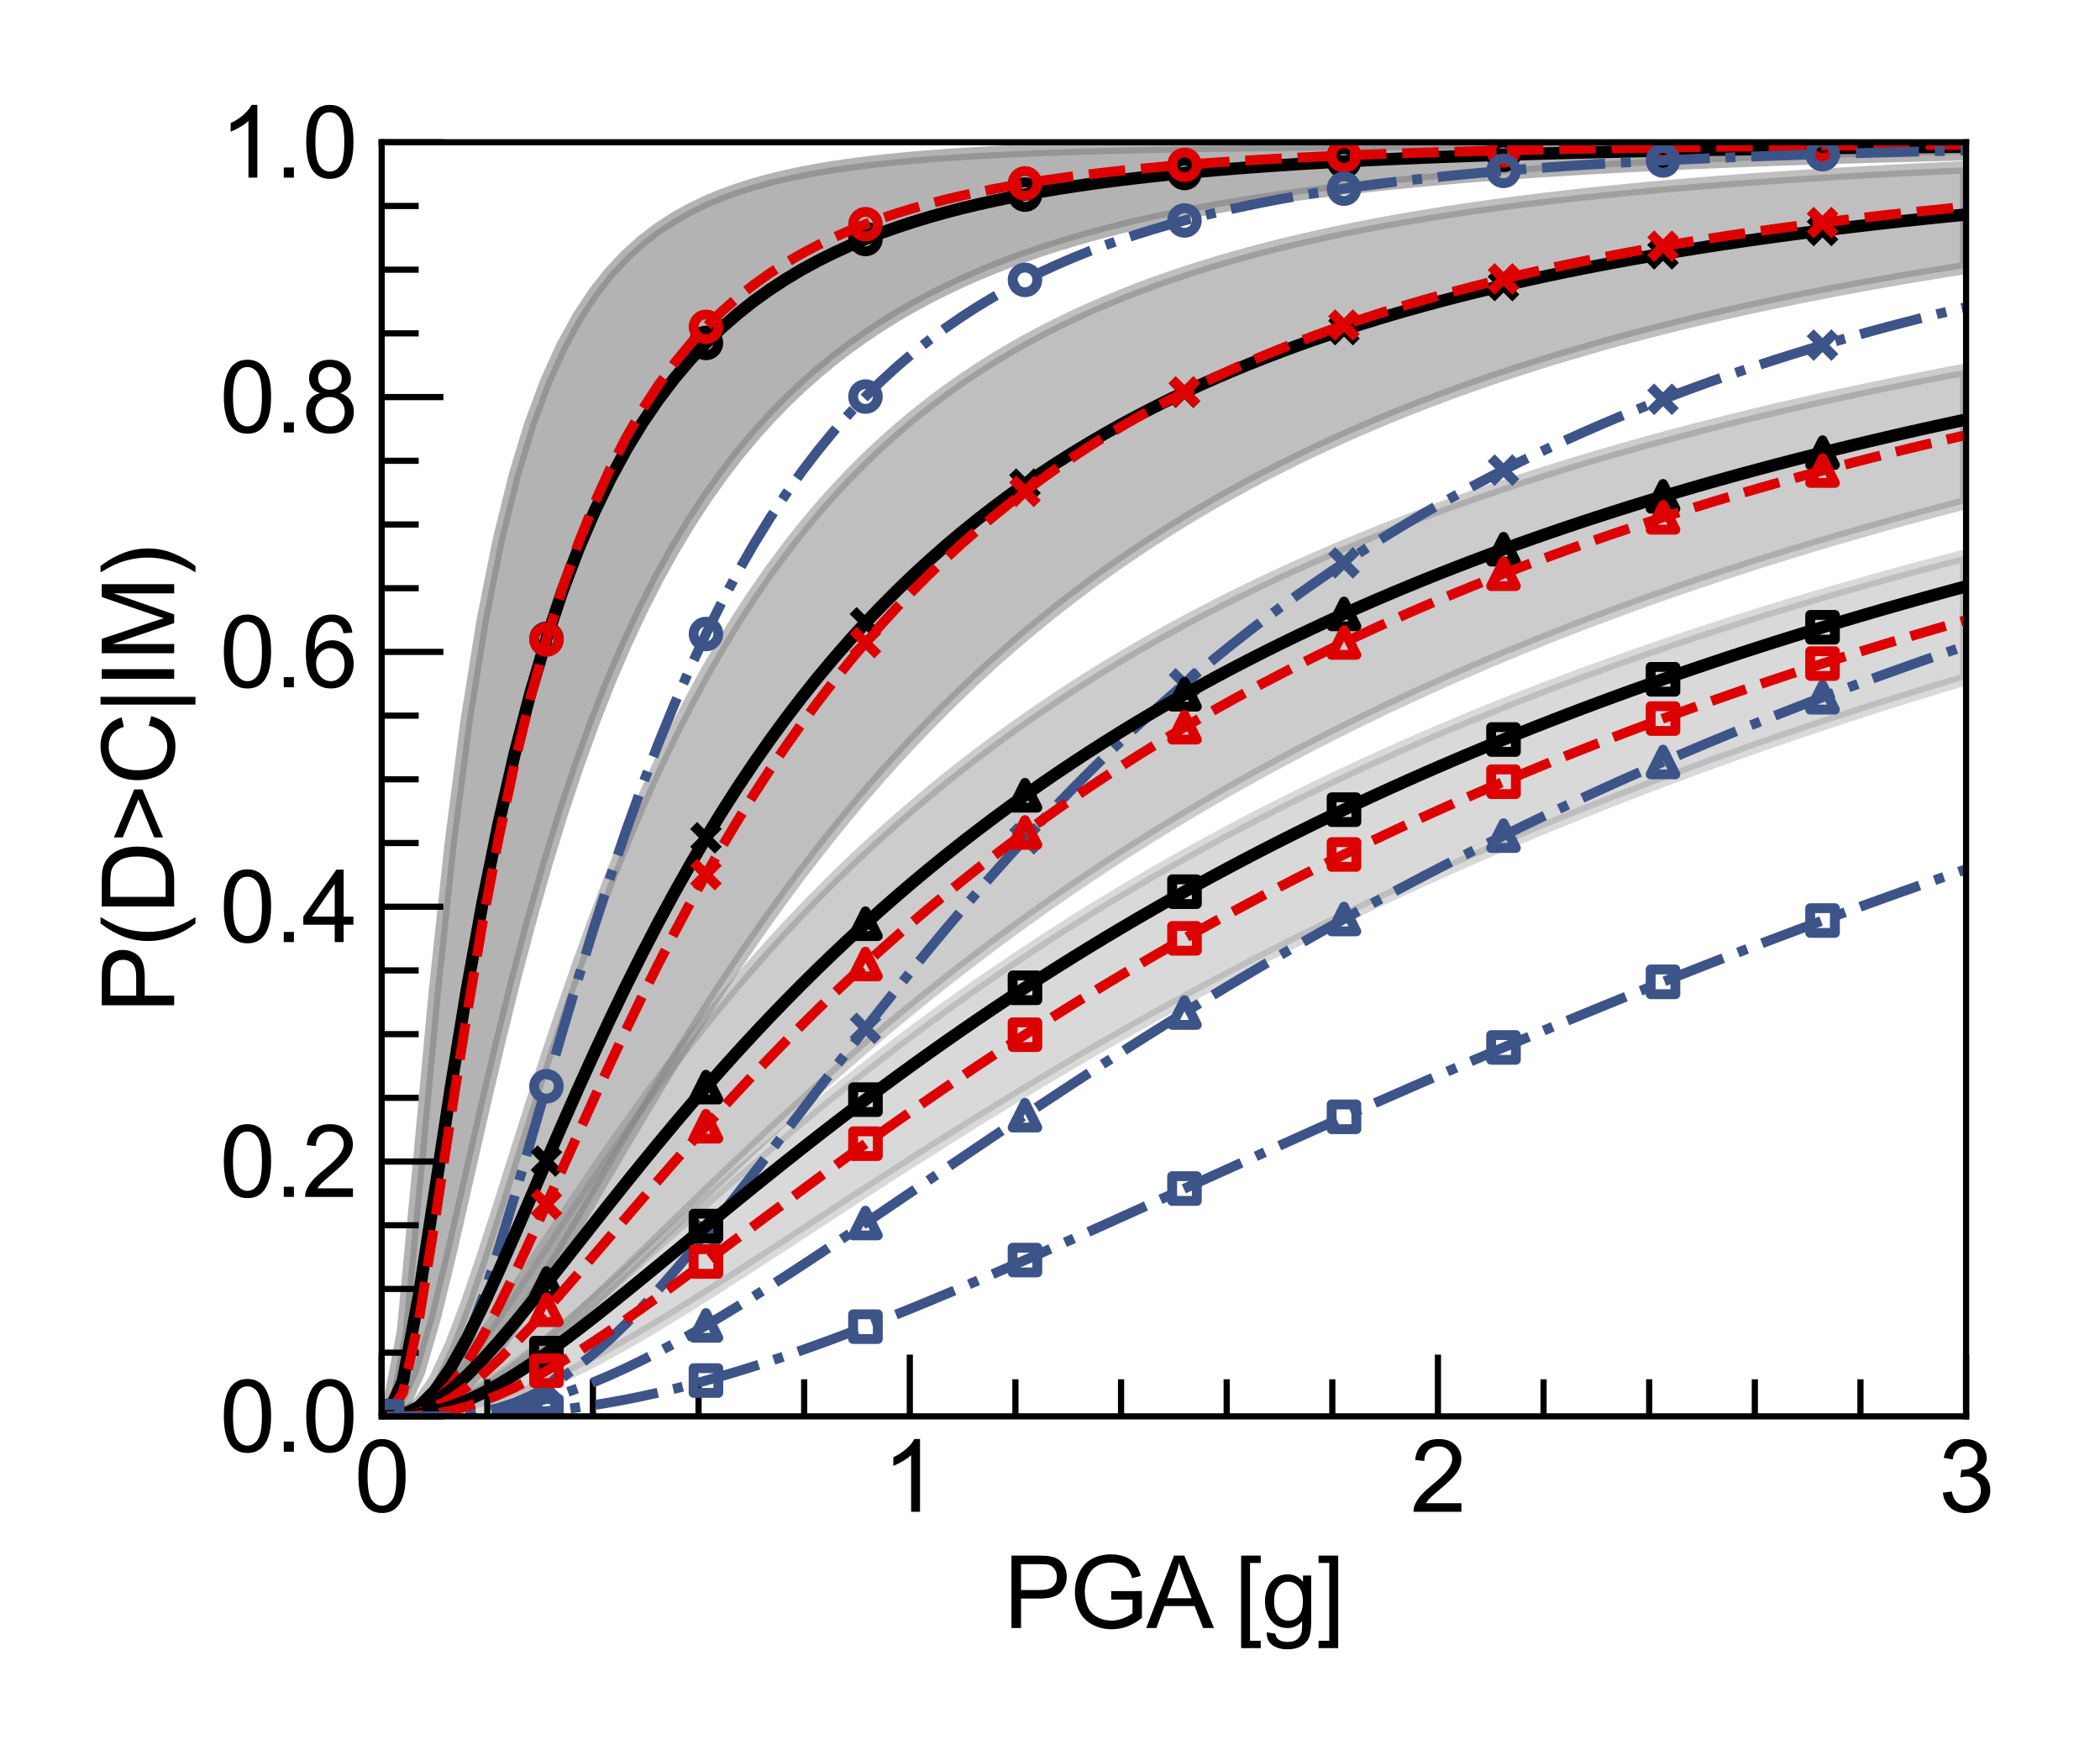 <?xml version="1.0" encoding="utf-8" standalone="no"?>
<!DOCTYPE svg PUBLIC "-//W3C//DTD SVG 1.1//EN"
  "http://www.w3.org/Graphics/SVG/1.1/DTD/svg11.dtd">
<svg xmlns:xlink="http://www.w3.org/1999/xlink" width="170.079pt" height="141.732pt" viewBox="0 0 170.079 141.732" xmlns="http://www.w3.org/2000/svg" version="1.1">
 <defs>
  <style type="text/css">*{stroke-linejoin: round; stroke-linecap: butt}</style>
 </defs>
 <g id="figure_1">
  <g id="patch_1">
   <path d="M 0 141.732 
L 170.079 141.732 
L 170.079 0 
L 0 0 
z
" style="fill: #ffffff"/>
  </g>
  <g id="axes_1">
   <g id="patch_2">
    <path d="M 30.91 114.692 
L 159.234 114.692 
L 159.234 11.52 
L 30.91 11.52 
z
" style="fill: #ffffff"/>
   </g>
   <g id="PolyCollection_1">
    <defs>
     <path id="m560a2c101a" d="M 31.338 -27.132 
L 31.338 -27.043 
L 32.63 -27.792 
L 33.922 -30.584 
L 35.213 -35.008 
L 36.505 -40.321 
L 37.797 -45.983 
L 39.089 -51.658 
L 40.381 -57.154 
L 41.673 -62.367 
L 42.965 -67.25 
L 44.257 -71.787 
L 45.548 -75.981 
L 46.84 -79.845 
L 48.132 -83.398 
L 49.424 -86.664 
L 50.716 -89.663 
L 52.008 -92.419 
L 53.3 -94.951 
L 54.592 -97.279 
L 55.883 -99.423 
L 57.175 -101.397 
L 58.467 -103.217 
L 59.759 -104.897 
L 61.051 -106.45 
L 62.343 -107.886 
L 63.635 -109.215 
L 64.927 -110.448 
L 66.218 -111.592 
L 67.51 -112.654 
L 68.802 -113.642 
L 70.094 -114.562 
L 71.386 -115.419 
L 72.678 -116.218 
L 73.97 -116.964 
L 75.262 -117.661 
L 76.554 -118.313 
L 77.845 -118.924 
L 79.137 -119.496 
L 80.429 -120.032 
L 81.721 -120.536 
L 83.013 -121.009 
L 84.305 -121.453 
L 85.597 -121.871 
L 86.889 -122.265 
L 88.18 -122.636 
L 89.472 -122.986 
L 90.764 -123.315 
L 92.056 -123.627 
L 93.348 -123.921 
L 94.64 -124.199 
L 95.932 -124.462 
L 97.224 -124.711 
L 98.515 -124.947 
L 99.807 -125.171 
L 101.099 -125.383 
L 102.391 -125.584 
L 103.683 -125.774 
L 104.975 -125.956 
L 106.267 -126.128 
L 107.559 -126.292 
L 108.85 -126.447 
L 110.142 -126.595 
L 111.434 -126.737 
L 112.726 -126.871 
L 114.018 -126.999 
L 115.31 -127.121 
L 116.602 -127.237 
L 117.894 -127.349 
L 119.186 -127.455 
L 120.477 -127.556 
L 121.769 -127.653 
L 123.061 -127.745 
L 124.353 -127.834 
L 125.645 -127.918 
L 126.937 -127.999 
L 128.229 -128.077 
L 129.521 -128.151 
L 130.812 -128.222 
L 132.104 -128.29 
L 133.396 -128.355 
L 134.688 -128.418 
L 135.98 -128.478 
L 137.272 -128.536 
L 138.564 -128.591 
L 139.856 -128.644 
L 141.147 -128.695 
L 142.439 -128.744 
L 143.731 -128.791 
L 145.023 -128.837 
L 146.315 -128.88 
L 147.607 -128.922 
L 148.899 -128.962 
L 150.191 -129.001 
L 151.482 -129.038 
L 152.774 -129.074 
L 154.066 -129.109 
L 155.358 -129.142 
L 156.65 -129.174 
L 157.942 -129.205 
L 159.234 -129.235 
L 159.234 -130.191 
L 159.234 -130.191 
L 157.942 -130.19 
L 156.65 -130.189 
L 155.358 -130.188 
L 154.066 -130.186 
L 152.774 -130.185 
L 151.482 -130.184 
L 150.191 -130.183 
L 148.899 -130.181 
L 147.607 -130.18 
L 146.315 -130.178 
L 145.023 -130.176 
L 143.731 -130.175 
L 142.439 -130.173 
L 141.147 -130.171 
L 139.856 -130.169 
L 138.564 -130.166 
L 137.272 -130.164 
L 135.98 -130.161 
L 134.688 -130.159 
L 133.396 -130.156 
L 132.104 -130.153 
L 130.812 -130.15 
L 129.521 -130.146 
L 128.229 -130.143 
L 126.937 -130.139 
L 125.645 -130.135 
L 124.353 -130.13 
L 123.061 -130.126 
L 121.769 -130.121 
L 120.477 -130.115 
L 119.186 -130.11 
L 117.894 -130.103 
L 116.602 -130.097 
L 115.31 -130.09 
L 114.018 -130.082 
L 112.726 -130.074 
L 111.434 -130.066 
L 110.142 -130.056 
L 108.85 -130.046 
L 107.559 -130.036 
L 106.267 -130.024 
L 104.975 -130.012 
L 103.683 -129.998 
L 102.391 -129.983 
L 101.099 -129.968 
L 99.807 -129.951 
L 98.515 -129.932 
L 97.224 -129.912 
L 95.932 -129.89 
L 94.64 -129.867 
L 93.348 -129.841 
L 92.056 -129.813 
L 90.764 -129.783 
L 89.472 -129.749 
L 88.18 -129.713 
L 86.889 -129.673 
L 85.597 -129.629 
L 84.305 -129.581 
L 83.013 -129.528 
L 81.721 -129.47 
L 80.429 -129.406 
L 79.137 -129.335 
L 77.845 -129.256 
L 76.554 -129.169 
L 75.262 -129.073 
L 73.97 -128.965 
L 72.678 -128.845 
L 71.386 -128.711 
L 70.094 -128.561 
L 68.802 -128.393 
L 67.51 -128.203 
L 66.218 -127.989 
L 64.927 -127.748 
L 63.635 -127.474 
L 62.343 -127.162 
L 61.051 -126.806 
L 59.759 -126.4 
L 58.467 -125.933 
L 57.175 -125.394 
L 55.883 -124.772 
L 54.592 -124.049 
L 53.3 -123.206 
L 52.008 -122.219 
L 50.716 -121.057 
L 49.424 -119.682 
L 48.132 -118.048 
L 46.84 -116.093 
L 45.548 -113.742 
L 44.257 -110.897 
L 42.965 -107.431 
L 41.673 -103.183 
L 40.381 -97.947 
L 39.089 -91.462 
L 37.797 -83.414 
L 36.505 -73.467 
L 35.213 -61.388 
L 33.922 -47.486 
L 32.63 -33.91 
L 31.338 -27.132 
z
" style="stroke: #808080; stroke-opacity: 0.6"/>
    </defs>
    <g clip-path="url(#pae7f0a3a8a)">
     <use xlink:href="#m560a2c101a" x="0" y="141.732" style="fill: #808080; fill-opacity: 0.6; stroke: #808080; stroke-opacity: 0.6"/>
    </g>
   </g>
   <g id="PolyCollection_2">
    <defs>
     <path id="mc30d6e5215" d="M 31.338 -27.04 
L 31.338 -27.04 
L 32.63 -27.064 
L 33.922 -27.247 
L 35.213 -27.715 
L 36.505 -28.513 
L 37.797 -29.625 
L 39.089 -31.015 
L 40.381 -32.635 
L 41.673 -34.439 
L 42.965 -36.385 
L 44.257 -38.435 
L 45.548 -40.558 
L 46.84 -42.728 
L 48.132 -44.924 
L 49.424 -47.128 
L 50.716 -49.325 
L 52.008 -51.503 
L 53.3 -53.655 
L 54.592 -55.773 
L 55.883 -57.851 
L 57.175 -59.885 
L 58.467 -61.872 
L 59.759 -63.81 
L 61.051 -65.698 
L 62.343 -67.534 
L 63.635 -69.318 
L 64.927 -71.05 
L 66.218 -72.731 
L 67.51 -74.361 
L 68.802 -75.941 
L 70.094 -77.472 
L 71.386 -78.954 
L 72.678 -80.39 
L 73.97 -81.78 
L 75.262 -83.125 
L 76.554 -84.428 
L 77.845 -85.688 
L 79.137 -86.907 
L 80.429 -88.087 
L 81.721 -89.229 
L 83.013 -90.335 
L 84.305 -91.404 
L 85.597 -92.44 
L 86.889 -93.442 
L 88.18 -94.412 
L 89.472 -95.351 
L 90.764 -96.26 
L 92.056 -97.14 
L 93.348 -97.993 
L 94.64 -98.819 
L 95.932 -99.619 
L 97.224 -100.394 
L 98.515 -101.145 
L 99.807 -101.873 
L 101.099 -102.578 
L 102.391 -103.262 
L 103.683 -103.925 
L 104.975 -104.568 
L 106.267 -105.192 
L 107.559 -105.796 
L 108.85 -106.383 
L 110.142 -106.953 
L 111.434 -107.505 
L 112.726 -108.042 
L 114.018 -108.563 
L 115.31 -109.068 
L 116.602 -109.559 
L 117.894 -110.036 
L 119.186 -110.499 
L 120.477 -110.949 
L 121.769 -111.387 
L 123.061 -111.812 
L 124.353 -112.225 
L 125.645 -112.627 
L 126.937 -113.017 
L 128.229 -113.397 
L 129.521 -113.767 
L 130.812 -114.126 
L 132.104 -114.476 
L 133.396 -114.816 
L 134.688 -115.147 
L 135.98 -115.469 
L 137.272 -115.783 
L 138.564 -116.088 
L 139.856 -116.386 
L 141.147 -116.676 
L 142.439 -116.958 
L 143.731 -117.233 
L 145.023 -117.5 
L 146.315 -117.761 
L 147.607 -118.016 
L 148.899 -118.264 
L 150.191 -118.505 
L 151.482 -118.741 
L 152.774 -118.971 
L 154.066 -119.195 
L 155.358 -119.413 
L 156.65 -119.626 
L 157.942 -119.834 
L 159.234 -120.037 
L 159.234 -128.189 
L 159.234 -128.189 
L 157.942 -128.13 
L 156.65 -128.07 
L 155.358 -128.007 
L 154.066 -127.942 
L 152.774 -127.874 
L 151.482 -127.804 
L 150.191 -127.732 
L 148.899 -127.657 
L 147.607 -127.579 
L 146.315 -127.499 
L 145.023 -127.415 
L 143.731 -127.328 
L 142.439 -127.238 
L 141.147 -127.145 
L 139.856 -127.047 
L 138.564 -126.947 
L 137.272 -126.842 
L 135.98 -126.733 
L 134.688 -126.62 
L 133.396 -126.503 
L 132.104 -126.38 
L 130.812 -126.253 
L 129.521 -126.121 
L 128.229 -125.984 
L 126.937 -125.84 
L 125.645 -125.691 
L 124.353 -125.536 
L 123.061 -125.374 
L 121.769 -125.205 
L 120.477 -125.029 
L 119.186 -124.846 
L 117.894 -124.654 
L 116.602 -124.454 
L 115.31 -124.246 
L 114.018 -124.028 
L 112.726 -123.8 
L 111.434 -123.562 
L 110.142 -123.314 
L 108.85 -123.054 
L 107.559 -122.781 
L 106.267 -122.497 
L 104.975 -122.198 
L 103.683 -121.886 
L 102.391 -121.559 
L 101.099 -121.216 
L 99.807 -120.856 
L 98.515 -120.479 
L 97.224 -120.082 
L 95.932 -119.666 
L 94.64 -119.229 
L 93.348 -118.77 
L 92.056 -118.287 
L 90.764 -117.779 
L 89.472 -117.244 
L 88.18 -116.681 
L 86.889 -116.088 
L 85.597 -115.463 
L 84.305 -114.804 
L 83.013 -114.109 
L 81.721 -113.375 
L 80.429 -112.6 
L 79.137 -111.781 
L 77.845 -110.915 
L 76.554 -110 
L 75.262 -109.031 
L 73.97 -108.005 
L 72.678 -106.919 
L 71.386 -105.767 
L 70.094 -104.546 
L 68.802 -103.251 
L 67.51 -101.876 
L 66.218 -100.416 
L 64.927 -98.866 
L 63.635 -97.218 
L 62.343 -95.467 
L 61.051 -93.605 
L 59.759 -91.625 
L 58.467 -89.519 
L 57.175 -87.28 
L 55.883 -84.899 
L 54.592 -82.369 
L 53.3 -79.681 
L 52.008 -76.829 
L 50.716 -73.806 
L 49.424 -70.609 
L 48.132 -67.234 
L 46.84 -63.686 
L 45.548 -59.971 
L 44.257 -56.106 
L 42.965 -52.118 
L 41.673 -48.051 
L 40.381 -43.969 
L 39.089 -39.969 
L 37.797 -36.183 
L 36.505 -32.79 
L 35.213 -30.018 
L 33.922 -28.106 
L 32.63 -27.195 
L 31.338 -27.04 
z
" style="stroke: #808080; stroke-opacity: 0.5"/>
    </defs>
    <g clip-path="url(#pae7f0a3a8a)">
     <use xlink:href="#mc30d6e5215" x="0" y="141.732" style="fill: #808080; fill-opacity: 0.5; stroke: #808080; stroke-opacity: 0.5"/>
    </g>
   </g>
   <g id="PolyCollection_3">
    <defs>
     <path id="m8efb112db4" d="M 31.338 -27.042 
L 31.338 -27.04 
L 32.63 -27.062 
L 33.922 -27.185 
L 35.213 -27.456 
L 36.505 -27.885 
L 37.797 -28.463 
L 39.089 -29.173 
L 40.381 -29.997 
L 41.673 -30.918 
L 42.965 -31.919 
L 44.257 -32.984 
L 45.548 -34.103 
L 46.84 -35.263 
L 48.132 -36.455 
L 49.424 -37.671 
L 50.716 -38.904 
L 52.008 -40.149 
L 53.3 -41.4 
L 54.592 -42.654 
L 55.883 -43.906 
L 57.175 -45.153 
L 58.467 -46.394 
L 59.759 -47.625 
L 61.051 -48.846 
L 62.343 -50.054 
L 63.635 -51.248 
L 64.927 -52.428 
L 66.218 -53.592 
L 67.51 -54.74 
L 68.802 -55.872 
L 70.094 -56.986 
L 71.386 -58.083 
L 72.678 -59.163 
L 73.97 -60.225 
L 75.262 -61.269 
L 76.554 -62.296 
L 77.845 -63.305 
L 79.137 -64.296 
L 80.429 -65.27 
L 81.721 -66.227 
L 83.013 -67.166 
L 84.305 -68.089 
L 85.597 -68.995 
L 86.889 -69.884 
L 88.18 -70.758 
L 89.472 -71.615 
L 90.764 -72.457 
L 92.056 -73.283 
L 93.348 -74.094 
L 94.64 -74.89 
L 95.932 -75.672 
L 97.224 -76.439 
L 98.515 -77.192 
L 99.807 -77.932 
L 101.099 -78.658 
L 102.391 -79.37 
L 103.683 -80.07 
L 104.975 -80.757 
L 106.267 -81.431 
L 107.559 -82.094 
L 108.85 -82.744 
L 110.142 -83.383 
L 111.434 -84.01 
L 112.726 -84.626 
L 114.018 -85.231 
L 115.31 -85.825 
L 116.602 -86.409 
L 117.894 -86.982 
L 119.186 -87.545 
L 120.477 -88.099 
L 121.769 -88.643 
L 123.061 -89.177 
L 124.353 -89.702 
L 125.645 -90.218 
L 126.937 -90.725 
L 128.229 -91.224 
L 129.521 -91.714 
L 130.812 -92.196 
L 132.104 -92.669 
L 133.396 -93.135 
L 134.688 -93.592 
L 135.98 -94.043 
L 137.272 -94.485 
L 138.564 -94.92 
L 139.856 -95.349 
L 141.147 -95.77 
L 142.439 -96.184 
L 143.731 -96.591 
L 145.023 -96.992 
L 146.315 -97.386 
L 147.607 -97.774 
L 148.899 -98.156 
L 150.191 -98.532 
L 151.482 -98.902 
L 152.774 -99.266 
L 154.066 -99.624 
L 155.358 -99.976 
L 156.65 -100.323 
L 157.942 -100.665 
L 159.234 -101.001 
L 159.234 -111.805 
L 159.234 -111.805 
L 157.942 -111.561 
L 156.65 -111.312 
L 155.358 -111.059 
L 154.066 -110.801 
L 152.774 -110.538 
L 151.482 -110.27 
L 150.191 -109.997 
L 148.899 -109.718 
L 147.607 -109.435 
L 146.315 -109.145 
L 145.023 -108.85 
L 143.731 -108.55 
L 142.439 -108.243 
L 141.147 -107.93 
L 139.856 -107.611 
L 138.564 -107.285 
L 137.272 -106.953 
L 135.98 -106.614 
L 134.688 -106.267 
L 133.396 -105.914 
L 132.104 -105.553 
L 130.812 -105.185 
L 129.521 -104.809 
L 128.229 -104.425 
L 126.937 -104.032 
L 125.645 -103.631 
L 124.353 -103.221 
L 123.061 -102.803 
L 121.769 -102.375 
L 120.477 -101.937 
L 119.186 -101.49 
L 117.894 -101.033 
L 116.602 -100.565 
L 115.31 -100.087 
L 114.018 -99.597 
L 112.726 -99.096 
L 111.434 -98.584 
L 110.142 -98.059 
L 108.85 -97.522 
L 107.559 -96.972 
L 106.267 -96.409 
L 104.975 -95.832 
L 103.683 -95.242 
L 102.391 -94.636 
L 101.099 -94.016 
L 99.807 -93.38 
L 98.515 -92.728 
L 97.224 -92.059 
L 95.932 -91.373 
L 94.64 -90.67 
L 93.348 -89.949 
L 92.056 -89.208 
L 90.764 -88.448 
L 89.472 -87.668 
L 88.18 -86.867 
L 86.889 -86.044 
L 85.597 -85.199 
L 84.305 -84.331 
L 83.013 -83.439 
L 81.721 -82.522 
L 80.429 -81.579 
L 79.137 -80.61 
L 77.845 -79.614 
L 76.554 -78.589 
L 75.262 -77.534 
L 73.97 -76.45 
L 72.678 -75.333 
L 71.386 -74.185 
L 70.094 -73.002 
L 68.802 -71.785 
L 67.51 -70.532 
L 66.218 -69.243 
L 64.927 -67.915 
L 63.635 -66.548 
L 62.343 -65.141 
L 61.051 -63.692 
L 59.759 -62.202 
L 58.467 -60.668 
L 57.175 -59.091 
L 55.883 -57.47 
L 54.592 -55.805 
L 53.3 -54.097 
L 52.008 -52.345 
L 50.716 -50.551 
L 49.424 -48.718 
L 48.132 -46.849 
L 46.84 -44.948 
L 45.548 -43.022 
L 44.257 -41.081 
L 42.965 -39.136 
L 41.673 -37.205 
L 40.381 -35.308 
L 39.089 -33.477 
L 37.797 -31.752 
L 36.505 -30.185 
L 35.213 -28.847 
L 33.922 -27.827 
L 32.63 -27.217 
L 31.338 -27.042 
z
" style="stroke: #808080; stroke-opacity: 0.4"/>
    </defs>
    <g clip-path="url(#pae7f0a3a8a)">
     <use xlink:href="#m8efb112db4" x="0" y="141.732" style="fill: #808080; fill-opacity: 0.4; stroke: #808080; stroke-opacity: 0.4"/>
    </g>
   </g>
   <g id="PolyCollection_4">
    <defs>
     <path id="m1129ffd782" d="M 31.338 -27.04 
L 31.338 -27.04 
L 32.63 -27.045 
L 33.922 -27.08 
L 35.213 -27.168 
L 36.505 -27.324 
L 37.797 -27.552 
L 39.089 -27.852 
L 40.381 -28.219 
L 41.673 -28.65 
L 42.965 -29.138 
L 44.257 -29.679 
L 45.548 -30.266 
L 46.84 -30.894 
L 48.132 -31.559 
L 49.424 -32.256 
L 50.716 -32.98 
L 52.008 -33.728 
L 53.3 -34.497 
L 54.592 -35.283 
L 55.883 -36.083 
L 57.175 -36.895 
L 58.467 -37.717 
L 59.759 -38.547 
L 61.051 -39.383 
L 62.343 -40.222 
L 63.635 -41.065 
L 64.927 -41.909 
L 66.218 -42.753 
L 67.51 -43.597 
L 68.802 -44.439 
L 70.094 -45.278 
L 71.386 -46.114 
L 72.678 -46.946 
L 73.97 -47.774 
L 75.262 -48.596 
L 76.554 -49.413 
L 77.845 -50.224 
L 79.137 -51.029 
L 80.429 -51.827 
L 81.721 -52.619 
L 83.013 -53.403 
L 84.305 -54.18 
L 85.597 -54.949 
L 86.889 -55.711 
L 88.18 -56.466 
L 89.472 -57.212 
L 90.764 -57.951 
L 92.056 -58.681 
L 93.348 -59.404 
L 94.64 -60.119 
L 95.932 -60.825 
L 97.224 -61.524 
L 98.515 -62.214 
L 99.807 -62.897 
L 101.099 -63.571 
L 102.391 -64.238 
L 103.683 -64.896 
L 104.975 -65.547 
L 106.267 -66.19 
L 107.559 -66.825 
L 108.85 -67.453 
L 110.142 -68.073 
L 111.434 -68.685 
L 112.726 -69.29 
L 114.018 -69.887 
L 115.31 -70.477 
L 116.602 -71.06 
L 117.894 -71.635 
L 119.186 -72.204 
L 120.477 -72.765 
L 121.769 -73.32 
L 123.061 -73.867 
L 124.353 -74.408 
L 125.645 -74.942 
L 126.937 -75.469 
L 128.229 -75.99 
L 129.521 -76.505 
L 130.812 -77.013 
L 132.104 -77.515 
L 133.396 -78.01 
L 134.688 -78.5 
L 135.98 -78.983 
L 137.272 -79.461 
L 138.564 -79.932 
L 139.856 -80.398 
L 141.147 -80.858 
L 142.439 -81.313 
L 143.731 -81.761 
L 145.023 -82.205 
L 146.315 -82.643 
L 147.607 -83.076 
L 148.899 -83.503 
L 150.191 -83.925 
L 151.482 -84.342 
L 152.774 -84.755 
L 154.066 -85.162 
L 155.358 -85.564 
L 156.65 -85.961 
L 157.942 -86.354 
L 159.234 -86.742 
L 159.234 -96.762 
L 159.234 -96.762 
L 157.942 -96.427 
L 156.65 -96.086 
L 155.358 -95.741 
L 154.066 -95.391 
L 152.774 -95.035 
L 151.482 -94.675 
L 150.191 -94.309 
L 148.899 -93.938 
L 147.607 -93.561 
L 146.315 -93.179 
L 145.023 -92.791 
L 143.731 -92.397 
L 142.439 -91.997 
L 141.147 -91.591 
L 139.856 -91.179 
L 138.564 -90.761 
L 137.272 -90.337 
L 135.98 -89.905 
L 134.688 -89.468 
L 133.396 -89.023 
L 132.104 -88.571 
L 130.812 -88.113 
L 129.521 -87.647 
L 128.229 -87.174 
L 126.937 -86.693 
L 125.645 -86.204 
L 124.353 -85.708 
L 123.061 -85.204 
L 121.769 -84.692 
L 120.477 -84.171 
L 119.186 -83.642 
L 117.894 -83.104 
L 116.602 -82.557 
L 115.31 -82.001 
L 114.018 -81.437 
L 112.726 -80.862 
L 111.434 -80.278 
L 110.142 -79.685 
L 108.85 -79.081 
L 107.559 -78.467 
L 106.267 -77.843 
L 104.975 -77.208 
L 103.683 -76.563 
L 102.391 -75.906 
L 101.099 -75.238 
L 99.807 -74.559 
L 98.515 -73.867 
L 97.224 -73.164 
L 95.932 -72.449 
L 94.64 -71.721 
L 93.348 -70.981 
L 92.056 -70.228 
L 90.764 -69.461 
L 89.472 -68.682 
L 88.18 -67.889 
L 86.889 -67.082 
L 85.597 -66.261 
L 84.305 -65.425 
L 83.013 -64.576 
L 81.721 -63.711 
L 80.429 -62.832 
L 79.137 -61.938 
L 77.845 -61.028 
L 76.554 -60.104 
L 75.262 -59.164 
L 73.97 -58.208 
L 72.678 -57.237 
L 71.386 -56.25 
L 70.094 -55.248 
L 68.802 -54.231 
L 67.51 -53.198 
L 66.218 -52.15 
L 64.927 -51.088 
L 63.635 -50.012 
L 62.343 -48.921 
L 61.051 -47.818 
L 59.759 -46.703 
L 58.467 -45.577 
L 57.175 -44.441 
L 55.883 -43.298 
L 54.592 -42.148 
L 53.3 -40.994 
L 52.008 -39.839 
L 50.716 -38.687 
L 49.424 -37.54 
L 48.132 -36.405 
L 46.84 -35.285 
L 45.548 -34.189 
L 44.257 -33.124 
L 42.965 -32.098 
L 41.673 -31.124 
L 40.381 -30.215 
L 39.089 -29.385 
L 37.797 -28.652 
L 36.505 -28.037 
L 35.213 -27.559 
L 33.922 -27.238 
L 32.63 -27.076 
L 31.338 -27.04 
z
" style="stroke: #808080; stroke-opacity: 0.3"/>
    </defs>
    <g clip-path="url(#pae7f0a3a8a)">
     <use xlink:href="#m1129ffd782" x="0" y="141.732" style="fill: #808080; fill-opacity: 0.3; stroke: #808080; stroke-opacity: 0.3"/>
    </g>
   </g>
   <g id="matplotlib.axis_1">
    <g id="xtick_1">
     <g id="line2d_1">
      <defs>
       <path id="mf629bd41ec" d="M 0 0 
L 0 -5 
" style="stroke: #000000; stroke-width: 0.5"/>
      </defs>
      <g>
       <use xlink:href="#mf629bd41ec" x="30.91" y="114.692" style="fill-opacity: 0; stroke: #000000; stroke-width: 0.5"/>
      </g>
     </g>
     <g id="text_1">
      <!-- 0 -->
      <g transform="translate(28.686 122.419)scale(0.08 -0.08)">
       <defs>
        <path id="ArialMT-30" d="M 266 2259 
Q 266 3072 433 3567 
Q 600 4063 929 4331 
Q 1259 4600 1759 4600 
Q 2128 4600 2406 4451 
Q 2684 4303 2865 4023 
Q 3047 3744 3150 3342 
Q 3253 2941 3253 2259 
Q 3253 1453 3087 958 
Q 2922 463 2592 192 
Q 2263 -78 1759 -78 
Q 1097 -78 719 397 
Q 266 969 266 2259 
z
M 844 2259 
Q 844 1131 1108 757 
Q 1372 384 1759 384 
Q 2147 384 2411 759 
Q 2675 1134 2675 2259 
Q 2675 3391 2411 3762 
Q 2147 4134 1753 4134 
Q 1366 4134 1134 3806 
Q 844 3388 844 2259 
z
" transform="scale(0.016)"/>
       </defs>
       <use xlink:href="#ArialMT-30"/>
      </g>
     </g>
    </g>
    <g id="xtick_2">
     <g id="line2d_2">
      <g>
       <use xlink:href="#mf629bd41ec" x="73.685" y="114.692" style="fill-opacity: 0; stroke: #000000; stroke-width: 0.5"/>
      </g>
     </g>
     <g id="text_2">
      <!-- 1 -->
      <g transform="translate(71.46 122.419)scale(0.08 -0.08)">
       <defs>
        <path id="ArialMT-31" d="M 2384 0 
L 1822 0 
L 1822 3584 
Q 1619 3391 1289 3197 
Q 959 3003 697 2906 
L 697 3450 
Q 1169 3672 1522 3987 
Q 1875 4303 2022 4600 
L 2384 4600 
L 2384 0 
z
" transform="scale(0.016)"/>
       </defs>
       <use xlink:href="#ArialMT-31"/>
      </g>
     </g>
    </g>
    <g id="xtick_3">
     <g id="line2d_3">
      <g>
       <use xlink:href="#mf629bd41ec" x="116.459" y="114.692" style="fill-opacity: 0; stroke: #000000; stroke-width: 0.5"/>
      </g>
     </g>
     <g id="text_3">
      <!-- 2 -->
      <g transform="translate(114.235 122.419)scale(0.08 -0.08)">
       <defs>
        <path id="ArialMT-32" d="M 3222 541 
L 3222 0 
L 194 0 
Q 188 203 259 391 
Q 375 700 629 1000 
Q 884 1300 1366 1694 
Q 2113 2306 2375 2664 
Q 2638 3022 2638 3341 
Q 2638 3675 2398 3904 
Q 2159 4134 1775 4134 
Q 1369 4134 1125 3890 
Q 881 3647 878 3216 
L 300 3275 
Q 359 3922 746 4261 
Q 1134 4600 1788 4600 
Q 2447 4600 2831 4234 
Q 3216 3869 3216 3328 
Q 3216 3053 3103 2787 
Q 2991 2522 2730 2228 
Q 2469 1934 1863 1422 
Q 1356 997 1212 845 
Q 1069 694 975 541 
L 3222 541 
z
" transform="scale(0.016)"/>
       </defs>
       <use xlink:href="#ArialMT-32"/>
      </g>
     </g>
    </g>
    <g id="xtick_4">
     <g id="line2d_4">
      <g>
       <use xlink:href="#mf629bd41ec" x="159.234" y="114.692" style="fill-opacity: 0; stroke: #000000; stroke-width: 0.5"/>
      </g>
     </g>
     <g id="text_4">
      <!-- 3 -->
      <g transform="translate(157.009 122.419)scale(0.08 -0.08)">
       <defs>
        <path id="ArialMT-33" d="M 269 1209 
L 831 1284 
Q 928 806 1161 595 
Q 1394 384 1728 384 
Q 2125 384 2398 659 
Q 2672 934 2672 1341 
Q 2672 1728 2419 1979 
Q 2166 2231 1775 2231 
Q 1616 2231 1378 2169 
L 1441 2663 
Q 1497 2656 1531 2656 
Q 1891 2656 2178 2843 
Q 2466 3031 2466 3422 
Q 2466 3731 2256 3934 
Q 2047 4138 1716 4138 
Q 1388 4138 1169 3931 
Q 950 3725 888 3313 
L 325 3413 
Q 428 3978 793 4289 
Q 1159 4600 1703 4600 
Q 2078 4600 2393 4439 
Q 2709 4278 2876 4000 
Q 3044 3722 3044 3409 
Q 3044 3113 2884 2869 
Q 2725 2625 2413 2481 
Q 2819 2388 3044 2092 
Q 3269 1797 3269 1353 
Q 3269 753 2831 336 
Q 2394 -81 1725 -81 
Q 1122 -81 723 278 
Q 325 638 269 1209 
z
" transform="scale(0.016)"/>
       </defs>
       <use xlink:href="#ArialMT-33"/>
      </g>
     </g>
    </g>
    <g id="xtick_5">
     <g id="line2d_5">
      <defs>
       <path id="m35cb0ba3b7" d="M 0 0 
L 0 -3 
" style="stroke: #000000; stroke-width: 0.5"/>
      </defs>
      <g>
       <use xlink:href="#m35cb0ba3b7" x="39.465" y="114.692" style="fill-opacity: 0; stroke: #000000; stroke-width: 0.5"/>
      </g>
     </g>
    </g>
    <g id="xtick_6">
     <g id="line2d_6">
      <g>
       <use xlink:href="#m35cb0ba3b7" x="48.02" y="114.692" style="fill-opacity: 0; stroke: #000000; stroke-width: 0.5"/>
      </g>
     </g>
    </g>
    <g id="xtick_7">
     <g id="line2d_7">
      <g>
       <use xlink:href="#m35cb0ba3b7" x="56.575" y="114.692" style="fill-opacity: 0; stroke: #000000; stroke-width: 0.5"/>
      </g>
     </g>
    </g>
    <g id="xtick_8">
     <g id="line2d_8">
      <g>
       <use xlink:href="#m35cb0ba3b7" x="65.13" y="114.692" style="fill-opacity: 0; stroke: #000000; stroke-width: 0.5"/>
      </g>
     </g>
    </g>
    <g id="xtick_9">
     <g id="line2d_9">
      <g>
       <use xlink:href="#m35cb0ba3b7" x="82.239" y="114.692" style="fill-opacity: 0; stroke: #000000; stroke-width: 0.5"/>
      </g>
     </g>
    </g>
    <g id="xtick_10">
     <g id="line2d_10">
      <g>
       <use xlink:href="#m35cb0ba3b7" x="90.794" y="114.692" style="fill-opacity: 0; stroke: #000000; stroke-width: 0.5"/>
      </g>
     </g>
    </g>
    <g id="xtick_11">
     <g id="line2d_11">
      <g>
       <use xlink:href="#m35cb0ba3b7" x="99.349" y="114.692" style="fill-opacity: 0; stroke: #000000; stroke-width: 0.5"/>
      </g>
     </g>
    </g>
    <g id="xtick_12">
     <g id="line2d_12">
      <g>
       <use xlink:href="#m35cb0ba3b7" x="107.904" y="114.692" style="fill-opacity: 0; stroke: #000000; stroke-width: 0.5"/>
      </g>
     </g>
    </g>
    <g id="xtick_13">
     <g id="line2d_13">
      <g>
       <use xlink:href="#m35cb0ba3b7" x="125.014" y="114.692" style="fill-opacity: 0; stroke: #000000; stroke-width: 0.5"/>
      </g>
     </g>
    </g>
    <g id="xtick_14">
     <g id="line2d_14">
      <g>
       <use xlink:href="#m35cb0ba3b7" x="133.569" y="114.692" style="fill-opacity: 0; stroke: #000000; stroke-width: 0.5"/>
      </g>
     </g>
    </g>
    <g id="xtick_15">
     <g id="line2d_15">
      <g>
       <use xlink:href="#m35cb0ba3b7" x="142.124" y="114.692" style="fill-opacity: 0; stroke: #000000; stroke-width: 0.5"/>
      </g>
     </g>
    </g>
    <g id="xtick_16">
     <g id="line2d_16">
      <g>
       <use xlink:href="#m35cb0ba3b7" x="150.679" y="114.692" style="fill-opacity: 0; stroke: #000000; stroke-width: 0.5"/>
      </g>
     </g>
    </g>
    <g id="text_5">
     <!-- PGA [g] -->
     <g transform="translate(81.286 131.832)scale(0.08 -0.08)">
      <defs>
       <path id="ArialMT-50" d="M 494 0 
L 494 4581 
L 2222 4581 
Q 2678 4581 2919 4538 
Q 3256 4481 3484 4323 
Q 3713 4166 3852 3881 
Q 3991 3597 3991 3256 
Q 3991 2672 3619 2267 
Q 3247 1863 2275 1863 
L 1100 1863 
L 1100 0 
L 494 0 
z
M 1100 2403 
L 2284 2403 
Q 2872 2403 3119 2622 
Q 3366 2841 3366 3238 
Q 3366 3525 3220 3729 
Q 3075 3934 2838 4000 
Q 2684 4041 2272 4041 
L 1100 4041 
L 1100 2403 
z
" transform="scale(0.016)"/>
       <path id="ArialMT-47" d="M 2638 1797 
L 2638 2334 
L 4578 2338 
L 4578 638 
Q 4131 281 3656 101 
Q 3181 -78 2681 -78 
Q 2006 -78 1454 211 
Q 903 500 622 1047 
Q 341 1594 341 2269 
Q 341 2938 620 3517 
Q 900 4097 1425 4378 
Q 1950 4659 2634 4659 
Q 3131 4659 3532 4498 
Q 3934 4338 4162 4050 
Q 4391 3763 4509 3300 
L 3963 3150 
Q 3859 3500 3706 3700 
Q 3553 3900 3268 4020 
Q 2984 4141 2638 4141 
Q 2222 4141 1919 4014 
Q 1616 3888 1430 3681 
Q 1244 3475 1141 3228 
Q 966 2803 966 2306 
Q 966 1694 1177 1281 
Q 1388 869 1791 669 
Q 2194 469 2647 469 
Q 3041 469 3416 620 
Q 3791 772 3984 944 
L 3984 1797 
L 2638 1797 
z
" transform="scale(0.016)"/>
       <path id="ArialMT-41" d="M -9 0 
L 1750 4581 
L 2403 4581 
L 4278 0 
L 3588 0 
L 3053 1388 
L 1138 1388 
L 634 0 
L -9 0 
z
M 1313 1881 
L 2866 1881 
L 2388 3150 
Q 2169 3728 2063 4100 
Q 1975 3659 1816 3225 
L 1313 1881 
z
" transform="scale(0.016)"/>
       <path id="ArialMT-20" transform="scale(0.016)"/>
       <path id="ArialMT-5b" d="M 434 -1272 
L 434 4581 
L 1675 4581 
L 1675 4116 
L 997 4116 
L 997 -806 
L 1675 -806 
L 1675 -1272 
L 434 -1272 
z
" transform="scale(0.016)"/>
       <path id="ArialMT-67" d="M 319 -275 
L 866 -356 
Q 900 -609 1056 -725 
Q 1266 -881 1628 -881 
Q 2019 -881 2231 -725 
Q 2444 -569 2519 -288 
Q 2563 -116 2559 434 
Q 2191 0 1641 0 
Q 956 0 581 494 
Q 206 988 206 1678 
Q 206 2153 378 2554 
Q 550 2956 876 3175 
Q 1203 3394 1644 3394 
Q 2231 3394 2613 2919 
L 2613 3319 
L 3131 3319 
L 3131 450 
Q 3131 -325 2973 -648 
Q 2816 -972 2473 -1159 
Q 2131 -1347 1631 -1347 
Q 1038 -1347 672 -1080 
Q 306 -813 319 -275 
z
M 784 1719 
Q 784 1066 1043 766 
Q 1303 466 1694 466 
Q 2081 466 2343 764 
Q 2606 1063 2606 1700 
Q 2606 2309 2336 2618 
Q 2066 2928 1684 2928 
Q 1309 2928 1046 2623 
Q 784 2319 784 1719 
z
" transform="scale(0.016)"/>
       <path id="ArialMT-5d" d="M 1363 -1272 
L 122 -1272 
L 122 -806 
L 800 -806 
L 800 4116 
L 122 4116 
L 122 4581 
L 1363 4581 
L 1363 -1272 
z
" transform="scale(0.016)"/>
      </defs>
      <use xlink:href="#ArialMT-50"/>
      <use xlink:href="#ArialMT-47" x="66.699"/>
      <use xlink:href="#ArialMT-41" x="144.482"/>
      <use xlink:href="#ArialMT-20" x="205.682"/>
      <use xlink:href="#ArialMT-5b" x="233.465"/>
      <use xlink:href="#ArialMT-67" x="261.248"/>
      <use xlink:href="#ArialMT-5d" x="316.863"/>
     </g>
    </g>
   </g>
   <g id="matplotlib.axis_2">
    <g id="ytick_1">
     <g id="line2d_17">
      <defs>
       <path id="m880241df11" d="M 0 0 
L 5 0 
" style="stroke: #000000; stroke-width: 0.5"/>
      </defs>
      <g>
       <use xlink:href="#m880241df11" x="30.91" y="114.692" style="fill-opacity: 0; stroke: #000000; stroke-width: 0.5"/>
      </g>
     </g>
     <g id="text_6">
      <!-- 0.0 -->
      <g transform="translate(17.79 117.555)scale(0.08 -0.08)">
       <defs>
        <path id="ArialMT-2e" d="M 581 0 
L 581 641 
L 1222 641 
L 1222 0 
L 581 0 
z
" transform="scale(0.016)"/>
       </defs>
       <use xlink:href="#ArialMT-30"/>
       <use xlink:href="#ArialMT-2e" x="55.615"/>
       <use xlink:href="#ArialMT-30" x="83.398"/>
      </g>
     </g>
    </g>
    <g id="ytick_2">
     <g id="line2d_18">
      <g>
       <use xlink:href="#m880241df11" x="30.91" y="94.058" style="fill-opacity: 0; stroke: #000000; stroke-width: 0.5"/>
      </g>
     </g>
     <g id="text_7">
      <!-- 0.2 -->
      <g transform="translate(17.79 96.921)scale(0.08 -0.08)">
       <use xlink:href="#ArialMT-30"/>
       <use xlink:href="#ArialMT-2e" x="55.615"/>
       <use xlink:href="#ArialMT-32" x="83.398"/>
      </g>
     </g>
    </g>
    <g id="ytick_3">
     <g id="line2d_19">
      <g>
       <use xlink:href="#m880241df11" x="30.91" y="73.423" style="fill-opacity: 0; stroke: #000000; stroke-width: 0.5"/>
      </g>
     </g>
     <g id="text_8">
      <!-- 0.4 -->
      <g transform="translate(17.79 76.286)scale(0.08 -0.08)">
       <defs>
        <path id="ArialMT-34" d="M 2069 0 
L 2069 1097 
L 81 1097 
L 81 1613 
L 2172 4581 
L 2631 4581 
L 2631 1613 
L 3250 1613 
L 3250 1097 
L 2631 1097 
L 2631 0 
L 2069 0 
z
M 2069 1613 
L 2069 3678 
L 634 1613 
L 2069 1613 
z
" transform="scale(0.016)"/>
       </defs>
       <use xlink:href="#ArialMT-30"/>
       <use xlink:href="#ArialMT-2e" x="55.615"/>
       <use xlink:href="#ArialMT-34" x="83.398"/>
      </g>
     </g>
    </g>
    <g id="ytick_4">
     <g id="line2d_20">
      <g>
       <use xlink:href="#m880241df11" x="30.91" y="52.789" style="fill-opacity: 0; stroke: #000000; stroke-width: 0.5"/>
      </g>
     </g>
     <g id="text_9">
      <!-- 0.6 -->
      <g transform="translate(17.79 55.652)scale(0.08 -0.08)">
       <defs>
        <path id="ArialMT-36" d="M 3184 3459 
L 2625 3416 
Q 2550 3747 2413 3897 
Q 2184 4138 1850 4138 
Q 1581 4138 1378 3988 
Q 1113 3794 959 3422 
Q 806 3050 800 2363 
Q 1003 2672 1297 2822 
Q 1591 2972 1913 2972 
Q 2475 2972 2870 2558 
Q 3266 2144 3266 1488 
Q 3266 1056 3080 686 
Q 2894 316 2569 119 
Q 2244 -78 1831 -78 
Q 1128 -78 684 439 
Q 241 956 241 2144 
Q 241 3472 731 4075 
Q 1159 4600 1884 4600 
Q 2425 4600 2770 4297 
Q 3116 3994 3184 3459 
z
M 888 1484 
Q 888 1194 1011 928 
Q 1134 663 1356 523 
Q 1578 384 1822 384 
Q 2178 384 2434 671 
Q 2691 959 2691 1453 
Q 2691 1928 2437 2201 
Q 2184 2475 1800 2475 
Q 1419 2475 1153 2201 
Q 888 1928 888 1484 
z
" transform="scale(0.016)"/>
       </defs>
       <use xlink:href="#ArialMT-30"/>
       <use xlink:href="#ArialMT-2e" x="55.615"/>
       <use xlink:href="#ArialMT-36" x="83.398"/>
      </g>
     </g>
    </g>
    <g id="ytick_5">
     <g id="line2d_21">
      <g>
       <use xlink:href="#m880241df11" x="30.91" y="32.154" style="fill-opacity: 0; stroke: #000000; stroke-width: 0.5"/>
      </g>
     </g>
     <g id="text_10">
      <!-- 0.8 -->
      <g transform="translate(17.79 35.018)scale(0.08 -0.08)">
       <defs>
        <path id="ArialMT-38" d="M 1131 2484 
Q 781 2613 612 2850 
Q 444 3088 444 3419 
Q 444 3919 803 4259 
Q 1163 4600 1759 4600 
Q 2359 4600 2725 4251 
Q 3091 3903 3091 3403 
Q 3091 3084 2923 2848 
Q 2756 2613 2416 2484 
Q 2838 2347 3058 2040 
Q 3278 1734 3278 1309 
Q 3278 722 2862 322 
Q 2447 -78 1769 -78 
Q 1091 -78 675 323 
Q 259 725 259 1325 
Q 259 1772 486 2073 
Q 713 2375 1131 2484 
z
M 1019 3438 
Q 1019 3113 1228 2906 
Q 1438 2700 1772 2700 
Q 2097 2700 2305 2904 
Q 2513 3109 2513 3406 
Q 2513 3716 2298 3927 
Q 2084 4138 1766 4138 
Q 1444 4138 1231 3931 
Q 1019 3725 1019 3438 
z
M 838 1322 
Q 838 1081 952 856 
Q 1066 631 1291 507 
Q 1516 384 1775 384 
Q 2178 384 2440 643 
Q 2703 903 2703 1303 
Q 2703 1709 2433 1975 
Q 2163 2241 1756 2241 
Q 1359 2241 1098 1978 
Q 838 1716 838 1322 
z
" transform="scale(0.016)"/>
       </defs>
       <use xlink:href="#ArialMT-30"/>
       <use xlink:href="#ArialMT-2e" x="55.615"/>
       <use xlink:href="#ArialMT-38" x="83.398"/>
      </g>
     </g>
    </g>
    <g id="ytick_6">
     <g id="line2d_22">
      <g>
       <use xlink:href="#m880241df11" x="30.91" y="11.52" style="fill-opacity: 0; stroke: #000000; stroke-width: 0.5"/>
      </g>
     </g>
     <g id="text_11">
      <!-- 1.0 -->
      <g transform="translate(17.79 14.383)scale(0.08 -0.08)">
       <use xlink:href="#ArialMT-31"/>
       <use xlink:href="#ArialMT-2e" x="55.615"/>
       <use xlink:href="#ArialMT-30" x="83.398"/>
      </g>
     </g>
    </g>
    <g id="ytick_7">
     <g id="line2d_23">
      <defs>
       <path id="me640fe2d21" d="M 0 0 
L 3 0 
" style="stroke: #000000; stroke-width: 0.5"/>
      </defs>
      <g>
       <use xlink:href="#me640fe2d21" x="30.91" y="109.534" style="fill-opacity: 0; stroke: #000000; stroke-width: 0.5"/>
      </g>
     </g>
    </g>
    <g id="ytick_8">
     <g id="line2d_24">
      <g>
       <use xlink:href="#me640fe2d21" x="30.91" y="104.375" style="fill-opacity: 0; stroke: #000000; stroke-width: 0.5"/>
      </g>
     </g>
    </g>
    <g id="ytick_9">
     <g id="line2d_25">
      <g>
       <use xlink:href="#me640fe2d21" x="30.91" y="99.216" style="fill-opacity: 0; stroke: #000000; stroke-width: 0.5"/>
      </g>
     </g>
    </g>
    <g id="ytick_10">
     <g id="line2d_26">
      <g>
       <use xlink:href="#me640fe2d21" x="30.91" y="88.899" style="fill-opacity: 0; stroke: #000000; stroke-width: 0.5"/>
      </g>
     </g>
    </g>
    <g id="ytick_11">
     <g id="line2d_27">
      <g>
       <use xlink:href="#me640fe2d21" x="30.91" y="83.741" style="fill-opacity: 0; stroke: #000000; stroke-width: 0.5"/>
      </g>
     </g>
    </g>
    <g id="ytick_12">
     <g id="line2d_28">
      <g>
       <use xlink:href="#me640fe2d21" x="30.91" y="78.582" style="fill-opacity: 0; stroke: #000000; stroke-width: 0.5"/>
      </g>
     </g>
    </g>
    <g id="ytick_13">
     <g id="line2d_29">
      <g>
       <use xlink:href="#me640fe2d21" x="30.91" y="68.265" style="fill-opacity: 0; stroke: #000000; stroke-width: 0.5"/>
      </g>
     </g>
    </g>
    <g id="ytick_14">
     <g id="line2d_30">
      <g>
       <use xlink:href="#me640fe2d21" x="30.91" y="63.106" style="fill-opacity: 0; stroke: #000000; stroke-width: 0.5"/>
      </g>
     </g>
    </g>
    <g id="ytick_15">
     <g id="line2d_31">
      <g>
       <use xlink:href="#me640fe2d21" x="30.91" y="57.948" style="fill-opacity: 0; stroke: #000000; stroke-width: 0.5"/>
      </g>
     </g>
    </g>
    <g id="ytick_16">
     <g id="line2d_32">
      <g>
       <use xlink:href="#me640fe2d21" x="30.91" y="47.63" style="fill-opacity: 0; stroke: #000000; stroke-width: 0.5"/>
      </g>
     </g>
    </g>
    <g id="ytick_17">
     <g id="line2d_33">
      <g>
       <use xlink:href="#me640fe2d21" x="30.91" y="42.472" style="fill-opacity: 0; stroke: #000000; stroke-width: 0.5"/>
      </g>
     </g>
    </g>
    <g id="ytick_18">
     <g id="line2d_34">
      <g>
       <use xlink:href="#me640fe2d21" x="30.91" y="37.313" style="fill-opacity: 0; stroke: #000000; stroke-width: 0.5"/>
      </g>
     </g>
    </g>
    <g id="ytick_19">
     <g id="line2d_35">
      <g>
       <use xlink:href="#me640fe2d21" x="30.91" y="26.996" style="fill-opacity: 0; stroke: #000000; stroke-width: 0.5"/>
      </g>
     </g>
    </g>
    <g id="ytick_20">
     <g id="line2d_36">
      <g>
       <use xlink:href="#me640fe2d21" x="30.91" y="21.837" style="fill-opacity: 0; stroke: #000000; stroke-width: 0.5"/>
      </g>
     </g>
    </g>
    <g id="ytick_21">
     <g id="line2d_37">
      <g>
       <use xlink:href="#me640fe2d21" x="30.91" y="16.679" style="fill-opacity: 0; stroke: #000000; stroke-width: 0.5"/>
      </g>
     </g>
    </g>
    <g id="text_12">
     <!-- P(D&gt;C|IM) -->
     <g transform="translate(14.106 82.034)rotate(-90)scale(0.08 -0.08)">
      <defs>
       <path id="ArialMT-28" d="M 1497 -1347 
Q 1031 -759 709 28 
Q 388 816 388 1659 
Q 388 2403 628 3084 
Q 909 3875 1497 4659 
L 1900 4659 
Q 1522 4009 1400 3731 
Q 1209 3300 1100 2831 
Q 966 2247 966 1656 
Q 966 153 1900 -1347 
L 1497 -1347 
z
" transform="scale(0.016)"/>
       <path id="ArialMT-44" d="M 494 0 
L 494 4581 
L 2072 4581 
Q 2606 4581 2888 4516 
Q 3281 4425 3559 4188 
Q 3922 3881 4101 3404 
Q 4281 2928 4281 2316 
Q 4281 1794 4159 1391 
Q 4038 988 3847 723 
Q 3656 459 3429 307 
Q 3203 156 2883 78 
Q 2563 0 2147 0 
L 494 0 
z
M 1100 541 
L 2078 541 
Q 2531 541 2789 625 
Q 3047 709 3200 863 
Q 3416 1078 3536 1442 
Q 3656 1806 3656 2325 
Q 3656 3044 3420 3430 
Q 3184 3816 2847 3947 
Q 2603 4041 2063 4041 
L 1100 4041 
L 1100 541 
z
" transform="scale(0.016)"/>
       <path id="ArialMT-3e" d="M 3384 2003 
L 350 706 
L 350 1266 
L 2753 2263 
L 350 3250 
L 350 3809 
L 3384 2528 
L 3384 2003 
z
" transform="scale(0.016)"/>
       <path id="ArialMT-43" d="M 3763 1606 
L 4369 1453 
Q 4178 706 3683 314 
Q 3188 -78 2472 -78 
Q 1731 -78 1267 223 
Q 803 525 561 1097 
Q 319 1669 319 2325 
Q 319 3041 592 3573 
Q 866 4106 1370 4382 
Q 1875 4659 2481 4659 
Q 3169 4659 3637 4309 
Q 4106 3959 4291 3325 
L 3694 3184 
Q 3534 3684 3231 3912 
Q 2928 4141 2469 4141 
Q 1941 4141 1586 3887 
Q 1231 3634 1087 3207 
Q 944 2781 944 2328 
Q 944 1744 1114 1308 
Q 1284 872 1643 656 
Q 2003 441 2422 441 
Q 2931 441 3284 734 
Q 3638 1028 3763 1606 
z
" transform="scale(0.016)"/>
       <path id="ArialMT-7c" d="M 588 -1347 
L 588 4659 
L 1078 4659 
L 1078 -1347 
L 588 -1347 
z
" transform="scale(0.016)"/>
       <path id="ArialMT-49" d="M 597 0 
L 597 4581 
L 1203 4581 
L 1203 0 
L 597 0 
z
" transform="scale(0.016)"/>
       <path id="ArialMT-4d" d="M 475 0 
L 475 4581 
L 1388 4581 
L 2472 1338 
Q 2622 884 2691 659 
Q 2769 909 2934 1394 
L 4031 4581 
L 4847 4581 
L 4847 0 
L 4263 0 
L 4263 3834 
L 2931 0 
L 2384 0 
L 1059 3900 
L 1059 0 
L 475 0 
z
" transform="scale(0.016)"/>
       <path id="ArialMT-29" d="M 791 -1347 
L 388 -1347 
Q 1322 153 1322 1656 
Q 1322 2244 1188 2822 
Q 1081 3291 891 3722 
Q 769 4003 388 4659 
L 791 4659 
Q 1378 3875 1659 3084 
Q 1900 2403 1900 1659 
Q 1900 816 1576 28 
Q 1253 -759 791 -1347 
z
" transform="scale(0.016)"/>
      </defs>
      <use xlink:href="#ArialMT-50"/>
      <use xlink:href="#ArialMT-28" x="66.699"/>
      <use xlink:href="#ArialMT-44" x="100"/>
      <use xlink:href="#ArialMT-3e" x="172.217"/>
      <use xlink:href="#ArialMT-43" x="230.615"/>
      <use xlink:href="#ArialMT-7c" x="302.832"/>
      <use xlink:href="#ArialMT-49" x="328.809"/>
      <use xlink:href="#ArialMT-4d" x="356.592"/>
      <use xlink:href="#ArialMT-29" x="439.893"/>
     </g>
    </g>
   </g>
   <g id="line2d_38">
    <path d="M 31.338 114.658 
L 32.63 111.824 
L 33.922 104.953 
L 35.213 96.567 
L 36.505 88.119 
L 37.797 80.216 
L 39.089 73.065 
L 40.381 66.697 
L 41.673 61.067 
L 42.965 56.105 
L 44.257 51.733 
L 45.548 47.877 
L 46.84 44.472 
L 48.132 41.457 
L 49.424 38.781 
L 50.716 36.401 
L 52.008 34.278 
L 53.3 32.379 
L 54.592 30.677 
L 55.883 29.147 
L 57.175 27.769 
L 58.467 26.525 
L 59.759 25.399 
L 61.051 24.378 
L 62.343 23.45 
L 63.635 22.605 
L 64.927 21.835 
L 66.218 21.131 
L 67.51 20.486 
L 68.802 19.895 
L 70.094 19.352 
L 71.386 18.853 
L 72.678 18.393 
L 73.97 17.969 
L 75.262 17.577 
L 76.554 17.214 
L 77.845 16.878 
L 79.137 16.567 
L 80.429 16.278 
L 81.721 16.009 
L 83.013 15.759 
L 84.305 15.526 
L 85.597 15.309 
L 86.889 15.106 
L 88.18 14.917 
L 89.472 14.74 
L 90.764 14.574 
L 92.056 14.419 
L 93.348 14.273 
L 94.64 14.136 
L 95.932 14.008 
L 97.224 13.887 
L 98.515 13.774 
L 99.807 13.667 
L 101.099 13.566 
L 102.391 13.471 
L 103.683 13.382 
L 104.975 13.297 
L 106.267 13.217 
L 107.559 13.142 
L 108.85 13.07 
L 110.142 13.003 
L 111.434 12.939 
L 112.726 12.878 
L 114.018 12.821 
L 115.31 12.766 
L 116.602 12.714 
L 117.894 12.665 
L 119.186 12.618 
L 120.477 12.574 
L 121.769 12.532 
L 123.061 12.492 
L 124.353 12.454 
L 125.645 12.417 
L 126.937 12.382 
L 128.229 12.349 
L 129.521 12.318 
L 130.812 12.288 
L 132.104 12.259 
L 133.396 12.232 
L 134.688 12.205 
L 135.98 12.18 
L 137.272 12.157 
L 138.564 12.134 
L 139.856 12.112 
L 141.147 12.091 
L 142.439 12.071 
L 143.731 12.052 
L 145.023 12.033 
L 146.315 12.016 
L 147.607 11.999 
L 148.899 11.982 
L 150.191 11.967 
L 151.482 11.952 
L 152.774 11.938 
L 154.066 11.924 
L 155.358 11.911 
L 156.65 11.898 
L 157.942 11.886 
L 159.234 11.874 
" clip-path="url(#pae7f0a3a8a)" style="fill: none; stroke: #000000; stroke-linecap: square"/>
    <defs>
     <path id="mbe738fee59" d="M 0 1 
C 0.265 1 0.52 0.895 0.707 0.707 
C 0.895 0.52 1 0.265 1 0 
C 1 -0.265 0.895 -0.52 0.707 -0.707 
C 0.52 -0.895 0.265 -1 0 -1 
C -0.265 -1 -0.52 -0.895 -0.707 -0.707 
C -0.895 -0.52 -1 -0.265 -1 0 
C -1 0.265 -0.895 0.52 -0.707 0.707 
C -0.52 0.895 -0.265 1 0 1 
z
" style="stroke: #000000; stroke-width: 0.8"/>
    </defs>
    <g clip-path="url(#pae7f0a3a8a)">
     <use xlink:href="#mbe738fee59" x="31.338" y="114.658" style="fill-opacity: 0; stroke: #000000; stroke-width: 0.8"/>
     <use xlink:href="#mbe738fee59" x="44.257" y="51.733" style="fill-opacity: 0; stroke: #000000; stroke-width: 0.8"/>
     <use xlink:href="#mbe738fee59" x="57.175" y="27.769" style="fill-opacity: 0; stroke: #000000; stroke-width: 0.8"/>
     <use xlink:href="#mbe738fee59" x="70.094" y="19.352" style="fill-opacity: 0; stroke: #000000; stroke-width: 0.8"/>
     <use xlink:href="#mbe738fee59" x="83.013" y="15.759" style="fill-opacity: 0; stroke: #000000; stroke-width: 0.8"/>
     <use xlink:href="#mbe738fee59" x="95.932" y="14.008" style="fill-opacity: 0; stroke: #000000; stroke-width: 0.8"/>
     <use xlink:href="#mbe738fee59" x="108.85" y="13.07" style="fill-opacity: 0; stroke: #000000; stroke-width: 0.8"/>
     <use xlink:href="#mbe738fee59" x="121.769" y="12.532" style="fill-opacity: 0; stroke: #000000; stroke-width: 0.8"/>
     <use xlink:href="#mbe738fee59" x="134.688" y="12.205" style="fill-opacity: 0; stroke: #000000; stroke-width: 0.8"/>
     <use xlink:href="#mbe738fee59" x="147.607" y="11.999" style="fill-opacity: 0; stroke: #000000; stroke-width: 0.8"/>
    </g>
   </g>
   <g id="line2d_39">
    <path d="M 31.338 114.681 
L 32.63 112.768 
L 33.922 106.914 
L 35.213 98.951 
L 36.505 90.463 
L 37.797 82.264 
L 39.089 74.702 
L 40.381 67.895 
L 41.673 61.842 
L 42.965 56.494 
L 44.257 51.784 
L 45.548 47.639 
L 46.84 43.99 
L 48.132 40.773 
L 49.424 37.932 
L 50.716 35.419 
L 52.008 33.192 
L 53.3 31.212 
L 54.592 29.449 
L 55.883 27.875 
L 57.175 26.467 
L 58.467 25.205 
L 59.759 24.071 
L 61.051 23.05 
L 62.343 22.129 
L 63.635 21.296 
L 64.927 20.543 
L 66.218 19.859 
L 67.51 19.237 
L 68.802 18.671 
L 70.094 18.155 
L 71.386 17.684 
L 72.678 17.253 
L 73.97 16.858 
L 75.262 16.496 
L 76.554 16.163 
L 77.845 15.857 
L 79.137 15.575 
L 80.429 15.315 
L 81.721 15.075 
L 83.013 14.853 
L 84.305 14.648 
L 85.597 14.458 
L 86.889 14.282 
L 88.18 14.118 
L 89.472 13.966 
L 90.764 13.825 
L 92.056 13.693 
L 93.348 13.57 
L 94.64 13.456 
L 95.932 13.349 
L 97.224 13.249 
L 98.515 13.156 
L 99.807 13.069 
L 101.099 12.987 
L 102.391 12.91 
L 103.683 12.838 
L 104.975 12.771 
L 106.267 12.708 
L 107.559 12.648 
L 108.85 12.592 
L 110.142 12.539 
L 111.434 12.49 
L 112.726 12.443 
L 114.018 12.399 
L 115.31 12.357 
L 116.602 12.318 
L 117.894 12.281 
L 119.186 12.246 
L 120.477 12.213 
L 121.769 12.182 
L 123.061 12.152 
L 124.353 12.124 
L 125.645 12.097 
L 126.937 12.072 
L 128.229 12.048 
L 129.521 12.025 
L 130.812 12.004 
L 132.104 11.983 
L 133.396 11.964 
L 134.688 11.945 
L 135.98 11.928 
L 137.272 11.911 
L 138.564 11.895 
L 139.856 11.88 
L 141.147 11.866 
L 142.439 11.852 
L 143.731 11.839 
L 145.023 11.826 
L 146.315 11.814 
L 147.607 11.803 
L 148.899 11.792 
L 150.191 11.782 
L 151.482 11.772 
L 152.774 11.762 
L 154.066 11.753 
L 155.358 11.745 
L 156.65 11.737 
L 157.942 11.729 
L 159.234 11.721 
" clip-path="url(#pae7f0a3a8a)" style="fill: none; stroke-dasharray: 2.96,1.28; stroke-dashoffset: 0; stroke: #dc0000; stroke-width: 0.8"/>
    <defs>
     <path id="ma5ab4ef1fb" d="M 0 1 
C 0.265 1 0.52 0.895 0.707 0.707 
C 0.895 0.52 1 0.265 1 0 
C 1 -0.265 0.895 -0.52 0.707 -0.707 
C 0.52 -0.895 0.265 -1 0 -1 
C -0.265 -1 -0.52 -0.895 -0.707 -0.707 
C -0.895 -0.52 -1 -0.265 -1 0 
C -1 0.265 -0.895 0.52 -0.707 0.707 
C -0.52 0.895 -0.265 1 0 1 
z
" style="stroke: #dc0000; stroke-width: 0.8"/>
    </defs>
    <g clip-path="url(#pae7f0a3a8a)">
     <use xlink:href="#ma5ab4ef1fb" x="31.338" y="114.681" style="fill-opacity: 0; stroke: #dc0000; stroke-width: 0.8"/>
     <use xlink:href="#ma5ab4ef1fb" x="44.257" y="51.784" style="fill-opacity: 0; stroke: #dc0000; stroke-width: 0.8"/>
     <use xlink:href="#ma5ab4ef1fb" x="57.175" y="26.467" style="fill-opacity: 0; stroke: #dc0000; stroke-width: 0.8"/>
     <use xlink:href="#ma5ab4ef1fb" x="70.094" y="18.155" style="fill-opacity: 0; stroke: #dc0000; stroke-width: 0.8"/>
     <use xlink:href="#ma5ab4ef1fb" x="83.013" y="14.853" style="fill-opacity: 0; stroke: #dc0000; stroke-width: 0.8"/>
     <use xlink:href="#ma5ab4ef1fb" x="95.932" y="13.349" style="fill-opacity: 0; stroke: #dc0000; stroke-width: 0.8"/>
     <use xlink:href="#ma5ab4ef1fb" x="108.85" y="12.592" style="fill-opacity: 0; stroke: #dc0000; stroke-width: 0.8"/>
     <use xlink:href="#ma5ab4ef1fb" x="121.769" y="12.182" style="fill-opacity: 0; stroke: #dc0000; stroke-width: 0.8"/>
     <use xlink:href="#ma5ab4ef1fb" x="134.688" y="11.945" style="fill-opacity: 0; stroke: #dc0000; stroke-width: 0.8"/>
     <use xlink:href="#ma5ab4ef1fb" x="147.607" y="11.803" style="fill-opacity: 0; stroke: #dc0000; stroke-width: 0.8"/>
    </g>
   </g>
   <g id="line2d_40">
    <path d="M 31.338 114.692 
L 32.63 114.666 
L 33.922 114.34 
L 35.213 113.299 
L 36.505 111.362 
L 37.797 108.579 
L 39.089 105.112 
L 40.381 101.152 
L 41.673 96.879 
L 42.965 92.444 
L 44.257 87.963 
L 45.548 83.527 
L 46.84 79.198 
L 48.132 75.022 
L 49.424 71.028 
L 50.716 67.231 
L 52.008 63.642 
L 53.3 60.261 
L 54.592 57.088 
L 55.883 54.116 
L 57.175 51.338 
L 58.467 48.744 
L 59.759 46.326 
L 61.051 44.073 
L 62.343 41.975 
L 63.635 40.023 
L 64.927 38.205 
L 66.218 36.514 
L 67.51 34.94 
L 68.802 33.476 
L 70.094 32.112 
L 71.386 30.843 
L 72.678 29.661 
L 73.97 28.559 
L 75.262 27.533 
L 76.554 26.575 
L 77.845 25.682 
L 79.137 24.849 
L 80.429 24.071 
L 81.721 23.344 
L 83.013 22.665 
L 84.305 22.03 
L 85.597 21.436 
L 86.889 20.88 
L 88.18 20.36 
L 89.472 19.872 
L 90.764 19.415 
L 92.056 18.986 
L 93.348 18.584 
L 94.64 18.206 
L 95.932 17.851 
L 97.224 17.518 
L 98.515 17.205 
L 99.807 16.91 
L 101.099 16.633 
L 102.391 16.372 
L 103.683 16.126 
L 104.975 15.895 
L 106.267 15.676 
L 107.559 15.471 
L 108.85 15.276 
L 110.142 15.093 
L 111.434 14.92 
L 112.726 14.756 
L 114.018 14.601 
L 115.31 14.455 
L 116.602 14.317 
L 117.894 14.186 
L 119.186 14.062 
L 120.477 13.945 
L 121.769 13.834 
L 123.061 13.728 
L 124.353 13.628 
L 125.645 13.534 
L 126.937 13.444 
L 128.229 13.358 
L 129.521 13.277 
L 130.812 13.2 
L 132.104 13.127 
L 133.396 13.058 
L 134.688 12.992 
L 135.98 12.929 
L 137.272 12.869 
L 138.564 12.812 
L 139.856 12.758 
L 141.147 12.707 
L 142.439 12.657 
L 143.731 12.611 
L 145.023 12.566 
L 146.315 12.524 
L 147.607 12.483 
L 148.899 12.444 
L 150.191 12.407 
L 151.482 12.372 
L 152.774 12.338 
L 154.066 12.306 
L 155.358 12.275 
L 156.65 12.246 
L 157.942 12.218 
L 159.234 12.191 
" clip-path="url(#pae7f0a3a8a)" style="fill: none; stroke-dasharray: 5.12,1.28,0.8,1.28; stroke-dashoffset: 0; stroke: #3c5488; stroke-width: 0.8"/>
    <defs>
     <path id="mcb576d115b" d="M 0 1 
C 0.265 1 0.52 0.895 0.707 0.707 
C 0.895 0.52 1 0.265 1 0 
C 1 -0.265 0.895 -0.52 0.707 -0.707 
C 0.52 -0.895 0.265 -1 0 -1 
C -0.265 -1 -0.52 -0.895 -0.707 -0.707 
C -0.895 -0.52 -1 -0.265 -1 0 
C -1 0.265 -0.895 0.52 -0.707 0.707 
C -0.52 0.895 -0.265 1 0 1 
z
" style="stroke: #3c5488; stroke-width: 0.8"/>
    </defs>
    <g clip-path="url(#pae7f0a3a8a)">
     <use xlink:href="#mcb576d115b" x="31.338" y="114.692" style="fill-opacity: 0; stroke: #3c5488; stroke-width: 0.8"/>
     <use xlink:href="#mcb576d115b" x="44.257" y="87.963" style="fill-opacity: 0; stroke: #3c5488; stroke-width: 0.8"/>
     <use xlink:href="#mcb576d115b" x="57.175" y="51.338" style="fill-opacity: 0; stroke: #3c5488; stroke-width: 0.8"/>
     <use xlink:href="#mcb576d115b" x="70.094" y="32.112" style="fill-opacity: 0; stroke: #3c5488; stroke-width: 0.8"/>
     <use xlink:href="#mcb576d115b" x="83.013" y="22.665" style="fill-opacity: 0; stroke: #3c5488; stroke-width: 0.8"/>
     <use xlink:href="#mcb576d115b" x="95.932" y="17.851" style="fill-opacity: 0; stroke: #3c5488; stroke-width: 0.8"/>
     <use xlink:href="#mcb576d115b" x="108.85" y="15.276" style="fill-opacity: 0; stroke: #3c5488; stroke-width: 0.8"/>
     <use xlink:href="#mcb576d115b" x="121.769" y="13.834" style="fill-opacity: 0; stroke: #3c5488; stroke-width: 0.8"/>
     <use xlink:href="#mcb576d115b" x="134.688" y="12.992" style="fill-opacity: 0; stroke: #3c5488; stroke-width: 0.8"/>
     <use xlink:href="#mcb576d115b" x="147.607" y="12.483" style="fill-opacity: 0; stroke: #3c5488; stroke-width: 0.8"/>
    </g>
   </g>
   <g id="line2d_41">
    <path d="M 31.338 114.692 
L 32.63 114.568 
L 33.922 113.923 
L 35.213 112.621 
L 36.505 110.744 
L 37.797 108.427 
L 39.089 105.8 
L 40.381 102.972 
L 41.673 100.025 
L 42.965 97.026 
L 44.257 94.019 
L 45.548 91.042 
L 46.84 88.117 
L 48.132 85.263 
L 49.424 82.491 
L 50.716 79.81 
L 52.008 77.223 
L 53.3 74.734 
L 54.592 72.342 
L 55.883 70.047 
L 57.175 67.847 
L 58.467 65.739 
L 59.759 63.722 
L 61.051 61.792 
L 62.343 59.945 
L 63.635 58.179 
L 64.927 56.489 
L 66.218 54.874 
L 67.51 53.328 
L 68.802 51.85 
L 70.094 50.435 
L 71.386 49.082 
L 72.678 47.786 
L 73.97 46.546 
L 75.262 45.358 
L 76.554 44.22 
L 77.845 43.13 
L 79.137 42.085 
L 80.429 41.083 
L 81.721 40.122 
L 83.013 39.201 
L 84.305 38.316 
L 85.597 37.467 
L 86.889 36.652 
L 88.18 35.869 
L 89.472 35.116 
L 90.764 34.393 
L 92.056 33.698 
L 93.348 33.029 
L 94.64 32.385 
L 95.932 31.766 
L 97.224 31.17 
L 98.515 30.596 
L 99.807 30.043 
L 101.099 29.511 
L 102.391 28.997 
L 103.683 28.502 
L 104.975 28.025 
L 106.267 27.564 
L 107.559 27.12 
L 108.85 26.691 
L 110.142 26.277 
L 111.434 25.878 
L 112.726 25.491 
L 114.018 25.118 
L 115.31 24.758 
L 116.602 24.409 
L 117.894 24.072 
L 119.186 23.746 
L 120.477 23.431 
L 121.769 23.126 
L 123.061 22.831 
L 124.353 22.545 
L 125.645 22.268 
L 126.937 22 
L 128.229 21.74 
L 129.521 21.489 
L 130.812 21.245 
L 132.104 21.008 
L 133.396 20.779 
L 134.688 20.557 
L 135.98 20.342 
L 137.272 20.132 
L 138.564 19.929 
L 139.856 19.733 
L 141.147 19.541 
L 142.439 19.356 
L 143.731 19.176 
L 145.023 19.001 
L 146.315 18.831 
L 147.607 18.665 
L 148.899 18.505 
L 150.191 18.349 
L 151.482 18.197 
L 152.774 18.05 
L 154.066 17.906 
L 155.358 17.767 
L 156.65 17.631 
L 157.942 17.499 
L 159.234 17.37 
" clip-path="url(#pae7f0a3a8a)" style="fill: none; stroke: #000000; stroke-linecap: square"/>
    <defs>
     <path id="maa61bc90a2" d="M -1 1 
L 1 -1 
M -1 -1 
L 1 1 
" style="stroke: #000000; stroke-width: 0.8"/>
    </defs>
    <g clip-path="url(#pae7f0a3a8a)">
     <use xlink:href="#maa61bc90a2" x="31.338" y="114.692" style="fill-opacity: 0; stroke: #000000; stroke-width: 0.8"/>
     <use xlink:href="#maa61bc90a2" x="44.257" y="94.019" style="fill-opacity: 0; stroke: #000000; stroke-width: 0.8"/>
     <use xlink:href="#maa61bc90a2" x="57.175" y="67.847" style="fill-opacity: 0; stroke: #000000; stroke-width: 0.8"/>
     <use xlink:href="#maa61bc90a2" x="70.094" y="50.435" style="fill-opacity: 0; stroke: #000000; stroke-width: 0.8"/>
     <use xlink:href="#maa61bc90a2" x="83.013" y="39.201" style="fill-opacity: 0; stroke: #000000; stroke-width: 0.8"/>
     <use xlink:href="#maa61bc90a2" x="95.932" y="31.766" style="fill-opacity: 0; stroke: #000000; stroke-width: 0.8"/>
     <use xlink:href="#maa61bc90a2" x="108.85" y="26.691" style="fill-opacity: 0; stroke: #000000; stroke-width: 0.8"/>
     <use xlink:href="#maa61bc90a2" x="121.769" y="23.126" style="fill-opacity: 0; stroke: #000000; stroke-width: 0.8"/>
     <use xlink:href="#maa61bc90a2" x="134.688" y="20.557" style="fill-opacity: 0; stroke: #000000; stroke-width: 0.8"/>
     <use xlink:href="#maa61bc90a2" x="147.607" y="18.665" style="fill-opacity: 0; stroke: #000000; stroke-width: 0.8"/>
    </g>
   </g>
   <g id="line2d_42">
    <path d="M 31.338 114.692 
L 32.63 114.647 
L 33.922 114.317 
L 35.213 113.503 
L 36.505 112.174 
L 37.797 110.386 
L 39.089 108.227 
L 40.381 105.787 
L 41.673 103.147 
L 42.965 100.375 
L 44.257 97.527 
L 45.548 94.645 
L 46.84 91.764 
L 48.132 88.91 
L 49.424 86.104 
L 50.716 83.358 
L 52.008 80.685 
L 53.3 78.091 
L 54.592 75.58 
L 55.883 73.157 
L 57.175 70.821 
L 58.467 68.573 
L 59.759 66.413 
L 61.051 64.339 
L 62.343 62.349 
L 63.635 60.441 
L 64.927 58.612 
L 66.218 56.859 
L 67.51 55.181 
L 68.802 53.573 
L 70.094 52.033 
L 71.386 50.559 
L 72.678 49.147 
L 73.97 47.795 
L 75.262 46.499 
L 76.554 45.259 
L 77.845 44.071 
L 79.137 42.932 
L 80.429 41.841 
L 81.721 40.795 
L 83.013 39.792 
L 84.305 38.831 
L 85.597 37.909 
L 86.889 37.024 
L 88.18 36.175 
L 89.472 35.36 
L 90.764 34.578 
L 92.056 33.826 
L 93.348 33.105 
L 94.64 32.411 
L 95.932 31.745 
L 97.224 31.104 
L 98.515 30.489 
L 99.807 29.896 
L 101.099 29.326 
L 102.391 28.778 
L 103.683 28.25 
L 104.975 27.741 
L 106.267 27.252 
L 107.559 26.78 
L 108.85 26.326 
L 110.142 25.888 
L 111.434 25.466 
L 112.726 25.059 
L 114.018 24.667 
L 115.31 24.288 
L 116.602 23.923 
L 117.894 23.57 
L 119.186 23.229 
L 120.477 22.901 
L 121.769 22.583 
L 123.061 22.276 
L 124.353 21.98 
L 125.645 21.694 
L 126.937 21.417 
L 128.229 21.149 
L 129.521 20.89 
L 130.812 20.64 
L 132.104 20.397 
L 133.396 20.163 
L 134.688 19.936 
L 135.98 19.716 
L 137.272 19.504 
L 138.564 19.298 
L 139.856 19.098 
L 141.147 18.905 
L 142.439 18.718 
L 143.731 18.536 
L 145.023 18.36 
L 146.315 18.189 
L 147.607 18.024 
L 148.899 17.863 
L 150.191 17.708 
L 151.482 17.557 
L 152.774 17.41 
L 154.066 17.268 
L 155.358 17.13 
L 156.65 16.996 
L 157.942 16.866 
L 159.234 16.739 
" clip-path="url(#pae7f0a3a8a)" style="fill: none; stroke-dasharray: 2.96,1.28; stroke-dashoffset: 0; stroke: #dc0000; stroke-width: 0.8"/>
    <defs>
     <path id="m5211a9d110" d="M -1 1 
L 1 -1 
M -1 -1 
L 1 1 
" style="stroke: #dc0000; stroke-width: 0.8"/>
    </defs>
    <g clip-path="url(#pae7f0a3a8a)">
     <use xlink:href="#m5211a9d110" x="31.338" y="114.692" style="fill-opacity: 0; stroke: #dc0000; stroke-width: 0.8"/>
     <use xlink:href="#m5211a9d110" x="44.257" y="97.527" style="fill-opacity: 0; stroke: #dc0000; stroke-width: 0.8"/>
     <use xlink:href="#m5211a9d110" x="57.175" y="70.821" style="fill-opacity: 0; stroke: #dc0000; stroke-width: 0.8"/>
     <use xlink:href="#m5211a9d110" x="70.094" y="52.033" style="fill-opacity: 0; stroke: #dc0000; stroke-width: 0.8"/>
     <use xlink:href="#m5211a9d110" x="83.013" y="39.792" style="fill-opacity: 0; stroke: #dc0000; stroke-width: 0.8"/>
     <use xlink:href="#m5211a9d110" x="95.932" y="31.745" style="fill-opacity: 0; stroke: #dc0000; stroke-width: 0.8"/>
     <use xlink:href="#m5211a9d110" x="108.85" y="26.326" style="fill-opacity: 0; stroke: #dc0000; stroke-width: 0.8"/>
     <use xlink:href="#m5211a9d110" x="121.769" y="22.583" style="fill-opacity: 0; stroke: #dc0000; stroke-width: 0.8"/>
     <use xlink:href="#m5211a9d110" x="134.688" y="19.936" style="fill-opacity: 0; stroke: #dc0000; stroke-width: 0.8"/>
     <use xlink:href="#m5211a9d110" x="147.607" y="18.024" style="fill-opacity: 0; stroke: #dc0000; stroke-width: 0.8"/>
    </g>
   </g>
   <g id="line2d_43">
    <path d="M 31.338 114.692 
L 32.63 114.692 
L 33.922 114.69 
L 35.213 114.674 
L 36.505 114.622 
L 37.797 114.509 
L 39.089 114.31 
L 40.381 114.005 
L 41.673 113.58 
L 42.965 113.029 
L 44.257 112.348 
L 45.548 111.541 
L 46.84 110.611 
L 48.132 109.568 
L 49.424 108.419 
L 50.716 107.175 
L 52.008 105.845 
L 53.3 104.441 
L 54.592 102.973 
L 55.883 101.45 
L 57.175 99.881 
L 58.467 98.275 
L 59.759 96.64 
L 61.051 94.984 
L 62.343 93.313 
L 63.635 91.633 
L 64.927 89.949 
L 66.218 88.267 
L 67.51 86.59 
L 68.802 84.923 
L 70.094 83.269 
L 71.386 81.631 
L 72.678 80.012 
L 73.97 78.413 
L 75.262 76.836 
L 76.554 75.284 
L 77.845 73.757 
L 79.137 72.256 
L 80.429 70.783 
L 81.721 69.339 
L 83.013 67.923 
L 84.305 66.536 
L 85.597 65.178 
L 86.889 63.85 
L 88.18 62.551 
L 89.472 61.282 
L 90.764 60.043 
L 92.056 58.832 
L 93.348 57.651 
L 94.64 56.498 
L 95.932 55.373 
L 97.224 54.276 
L 98.515 53.206 
L 99.807 52.164 
L 101.099 51.148 
L 102.391 50.158 
L 103.683 49.193 
L 104.975 48.253 
L 106.267 47.338 
L 107.559 46.447 
L 108.85 45.579 
L 110.142 44.733 
L 111.434 43.911 
L 112.726 43.109 
L 114.018 42.33 
L 115.31 41.57 
L 116.602 40.831 
L 117.894 40.112 
L 119.186 39.412 
L 120.477 38.73 
L 121.769 38.067 
L 123.061 37.421 
L 124.353 36.793 
L 125.645 36.181 
L 126.937 35.586 
L 128.229 35.006 
L 129.521 34.442 
L 130.812 33.893 
L 132.104 33.358 
L 133.396 32.838 
L 134.688 32.332 
L 135.98 31.838 
L 137.272 31.358 
L 138.564 30.891 
L 139.856 30.436 
L 141.147 29.993 
L 142.439 29.561 
L 143.731 29.141 
L 145.023 28.732 
L 146.315 28.333 
L 147.607 27.945 
L 148.899 27.567 
L 150.191 27.199 
L 151.482 26.84 
L 152.774 26.491 
L 154.066 26.151 
L 155.358 25.819 
L 156.65 25.496 
L 157.942 25.181 
L 159.234 24.874 
" clip-path="url(#pae7f0a3a8a)" style="fill: none; stroke-dasharray: 5.12,1.28,0.8,1.28; stroke-dashoffset: 0; stroke: #3c5488; stroke-width: 0.8"/>
    <defs>
     <path id="m0f872055ca" d="M -1 1 
L 1 -1 
M -1 -1 
L 1 1 
" style="stroke: #3c5488; stroke-width: 0.8"/>
    </defs>
    <g clip-path="url(#pae7f0a3a8a)">
     <use xlink:href="#m0f872055ca" x="31.338" y="114.692" style="fill-opacity: 0; stroke: #3c5488; stroke-width: 0.8"/>
     <use xlink:href="#m0f872055ca" x="44.257" y="112.348" style="fill-opacity: 0; stroke: #3c5488; stroke-width: 0.8"/>
     <use xlink:href="#m0f872055ca" x="57.175" y="99.881" style="fill-opacity: 0; stroke: #3c5488; stroke-width: 0.8"/>
     <use xlink:href="#m0f872055ca" x="70.094" y="83.269" style="fill-opacity: 0; stroke: #3c5488; stroke-width: 0.8"/>
     <use xlink:href="#m0f872055ca" x="83.013" y="67.923" style="fill-opacity: 0; stroke: #3c5488; stroke-width: 0.8"/>
     <use xlink:href="#m0f872055ca" x="95.932" y="55.373" style="fill-opacity: 0; stroke: #3c5488; stroke-width: 0.8"/>
     <use xlink:href="#m0f872055ca" x="108.85" y="45.579" style="fill-opacity: 0; stroke: #3c5488; stroke-width: 0.8"/>
     <use xlink:href="#m0f872055ca" x="121.769" y="38.067" style="fill-opacity: 0; stroke: #3c5488; stroke-width: 0.8"/>
     <use xlink:href="#m0f872055ca" x="134.688" y="32.332" style="fill-opacity: 0; stroke: #3c5488; stroke-width: 0.8"/>
     <use xlink:href="#m0f872055ca" x="147.607" y="27.945" style="fill-opacity: 0; stroke: #3c5488; stroke-width: 0.8"/>
    </g>
   </g>
   <g id="line2d_44">
    <path d="M 31.338 114.692 
L 32.63 114.594 
L 33.922 114.209 
L 35.213 113.517 
L 36.505 112.563 
L 37.797 111.401 
L 39.089 110.083 
L 40.381 108.648 
L 41.673 107.129 
L 42.965 105.553 
L 44.257 103.939 
L 45.548 102.305 
L 46.84 100.661 
L 48.132 99.019 
L 49.424 97.386 
L 50.716 95.768 
L 52.008 94.169 
L 53.3 92.594 
L 54.592 91.044 
L 55.883 89.523 
L 57.175 88.03 
L 58.467 86.568 
L 59.759 85.136 
L 61.051 83.736 
L 62.343 82.367 
L 63.635 81.029 
L 64.927 79.722 
L 66.218 78.446 
L 67.51 77.2 
L 68.802 75.984 
L 70.094 74.798 
L 71.386 73.64 
L 72.678 72.509 
L 73.97 71.407 
L 75.262 70.33 
L 76.554 69.28 
L 77.845 68.256 
L 79.137 67.256 
L 80.429 66.28 
L 81.721 65.327 
L 83.013 64.398 
L 84.305 63.49 
L 85.597 62.604 
L 86.889 61.739 
L 88.18 60.894 
L 89.472 60.069 
L 90.764 59.263 
L 92.056 58.476 
L 93.348 57.707 
L 94.64 56.955 
L 95.932 56.22 
L 97.224 55.503 
L 98.515 54.801 
L 99.807 54.115 
L 101.099 53.444 
L 102.391 52.788 
L 103.683 52.146 
L 104.975 51.519 
L 106.267 50.905 
L 107.559 50.304 
L 108.85 49.716 
L 110.142 49.141 
L 111.434 48.578 
L 112.726 48.026 
L 114.018 47.487 
L 115.31 46.958 
L 116.602 46.44 
L 117.894 45.933 
L 119.186 45.437 
L 120.477 44.95 
L 121.769 44.473 
L 123.061 44.006 
L 124.353 43.548 
L 125.645 43.099 
L 126.937 42.659 
L 128.229 42.227 
L 129.521 41.804 
L 130.812 41.389 
L 132.104 40.982 
L 133.396 40.583 
L 134.688 40.191 
L 135.98 39.807 
L 137.272 39.43 
L 138.564 39.06 
L 139.856 38.697 
L 141.147 38.34 
L 142.439 37.991 
L 143.731 37.647 
L 145.023 37.31 
L 146.315 36.979 
L 147.607 36.653 
L 148.899 36.334 
L 150.191 36.02 
L 151.482 35.712 
L 152.774 35.409 
L 154.066 35.111 
L 155.358 34.819 
L 156.65 34.532 
L 157.942 34.249 
L 159.234 33.972 
" clip-path="url(#pae7f0a3a8a)" style="fill: none; stroke: #000000; stroke-linecap: square"/>
    <defs>
     <path id="me8c439e57b" d="M 0 -1 
L -1 1 
L 1 1 
z
" style="stroke: #000000; stroke-width: 0.8; stroke-linejoin: miter"/>
    </defs>
    <g clip-path="url(#pae7f0a3a8a)">
     <use xlink:href="#me8c439e57b" x="31.338" y="114.692" style="fill-opacity: 0; stroke: #000000; stroke-width: 0.8; stroke-linejoin: miter"/>
     <use xlink:href="#me8c439e57b" x="44.257" y="103.939" style="fill-opacity: 0; stroke: #000000; stroke-width: 0.8; stroke-linejoin: miter"/>
     <use xlink:href="#me8c439e57b" x="57.175" y="88.03" style="fill-opacity: 0; stroke: #000000; stroke-width: 0.8; stroke-linejoin: miter"/>
     <use xlink:href="#me8c439e57b" x="70.094" y="74.798" style="fill-opacity: 0; stroke: #000000; stroke-width: 0.8; stroke-linejoin: miter"/>
     <use xlink:href="#me8c439e57b" x="83.013" y="64.398" style="fill-opacity: 0; stroke: #000000; stroke-width: 0.8; stroke-linejoin: miter"/>
     <use xlink:href="#me8c439e57b" x="95.932" y="56.22" style="fill-opacity: 0; stroke: #000000; stroke-width: 0.8; stroke-linejoin: miter"/>
     <use xlink:href="#me8c439e57b" x="108.85" y="49.716" style="fill-opacity: 0; stroke: #000000; stroke-width: 0.8; stroke-linejoin: miter"/>
     <use xlink:href="#me8c439e57b" x="121.769" y="44.473" style="fill-opacity: 0; stroke: #000000; stroke-width: 0.8; stroke-linejoin: miter"/>
     <use xlink:href="#me8c439e57b" x="134.688" y="40.191" style="fill-opacity: 0; stroke: #000000; stroke-width: 0.8; stroke-linejoin: miter"/>
     <use xlink:href="#me8c439e57b" x="147.607" y="36.653" style="fill-opacity: 0; stroke: #000000; stroke-width: 0.8; stroke-linejoin: miter"/>
    </g>
   </g>
   <g id="line2d_45">
    <path d="M 31.338 114.692 
L 32.63 114.642 
L 33.922 114.408 
L 35.213 113.937 
L 36.505 113.239 
L 37.797 112.347 
L 39.089 111.295 
L 40.381 110.113 
L 41.673 108.832 
L 42.965 107.473 
L 44.257 106.057 
L 45.548 104.6 
L 46.84 103.115 
L 48.132 101.614 
L 49.424 100.104 
L 50.716 98.593 
L 52.008 97.088 
L 53.3 95.592 
L 54.592 94.111 
L 55.883 92.646 
L 57.175 91.2 
L 58.467 89.776 
L 59.759 88.374 
L 61.051 86.996 
L 62.343 85.643 
L 63.635 84.315 
L 64.927 83.012 
L 66.218 81.736 
L 67.51 80.485 
L 68.802 79.26 
L 70.094 78.061 
L 71.386 76.888 
L 72.678 75.739 
L 73.97 74.616 
L 75.262 73.516 
L 76.554 72.441 
L 77.845 71.39 
L 79.137 70.362 
L 80.429 69.356 
L 81.721 68.373 
L 83.013 67.412 
L 84.305 66.472 
L 85.597 65.552 
L 86.889 64.653 
L 88.18 63.774 
L 89.472 62.913 
L 90.764 62.072 
L 92.056 61.249 
L 93.348 60.445 
L 94.64 59.657 
L 95.932 58.887 
L 97.224 58.133 
L 98.515 57.395 
L 99.807 56.673 
L 101.099 55.967 
L 102.391 55.275 
L 103.683 54.598 
L 104.975 53.936 
L 106.267 53.287 
L 107.559 52.651 
L 108.85 52.029 
L 110.142 51.42 
L 111.434 50.823 
L 112.726 50.238 
L 114.018 49.665 
L 115.31 49.104 
L 116.602 48.553 
L 117.894 48.014 
L 119.186 47.486 
L 120.477 46.968 
L 121.769 46.46 
L 123.061 45.962 
L 124.353 45.474 
L 125.645 44.996 
L 126.937 44.526 
L 128.229 44.066 
L 129.521 43.614 
L 130.812 43.171 
L 132.104 42.736 
L 133.396 42.31 
L 134.688 41.891 
L 135.98 41.48 
L 137.272 41.077 
L 138.564 40.681 
L 139.856 40.292 
L 141.147 39.911 
L 142.439 39.536 
L 143.731 39.168 
L 145.023 38.807 
L 146.315 38.452 
L 147.607 38.104 
L 148.899 37.761 
L 150.191 37.425 
L 151.482 37.095 
L 152.774 36.77 
L 154.066 36.451 
L 155.358 36.137 
L 156.65 35.829 
L 157.942 35.526 
L 159.234 35.228 
" clip-path="url(#pae7f0a3a8a)" style="fill: none; stroke-dasharray: 2.96,1.28; stroke-dashoffset: 0; stroke: #dc0000; stroke-width: 0.8"/>
    <defs>
     <path id="m8a5417c6e0" d="M 0 -1 
L -1 1 
L 1 1 
z
" style="stroke: #dc0000; stroke-width: 0.8; stroke-linejoin: miter"/>
    </defs>
    <g clip-path="url(#pae7f0a3a8a)">
     <use xlink:href="#m8a5417c6e0" x="31.338" y="114.692" style="fill-opacity: 0; stroke: #dc0000; stroke-width: 0.8; stroke-linejoin: miter"/>
     <use xlink:href="#m8a5417c6e0" x="44.257" y="106.057" style="fill-opacity: 0; stroke: #dc0000; stroke-width: 0.8; stroke-linejoin: miter"/>
     <use xlink:href="#m8a5417c6e0" x="57.175" y="91.2" style="fill-opacity: 0; stroke: #dc0000; stroke-width: 0.8; stroke-linejoin: miter"/>
     <use xlink:href="#m8a5417c6e0" x="70.094" y="78.061" style="fill-opacity: 0; stroke: #dc0000; stroke-width: 0.8; stroke-linejoin: miter"/>
     <use xlink:href="#m8a5417c6e0" x="83.013" y="67.412" style="fill-opacity: 0; stroke: #dc0000; stroke-width: 0.8; stroke-linejoin: miter"/>
     <use xlink:href="#m8a5417c6e0" x="95.932" y="58.887" style="fill-opacity: 0; stroke: #dc0000; stroke-width: 0.8; stroke-linejoin: miter"/>
     <use xlink:href="#m8a5417c6e0" x="108.85" y="52.029" style="fill-opacity: 0; stroke: #dc0000; stroke-width: 0.8; stroke-linejoin: miter"/>
     <use xlink:href="#m8a5417c6e0" x="121.769" y="46.46" style="fill-opacity: 0; stroke: #dc0000; stroke-width: 0.8; stroke-linejoin: miter"/>
     <use xlink:href="#m8a5417c6e0" x="134.688" y="41.891" style="fill-opacity: 0; stroke: #dc0000; stroke-width: 0.8; stroke-linejoin: miter"/>
     <use xlink:href="#m8a5417c6e0" x="147.607" y="38.104" style="fill-opacity: 0; stroke: #dc0000; stroke-width: 0.8; stroke-linejoin: miter"/>
    </g>
   </g>
   <g id="line2d_46">
    <path d="M 31.338 114.692 
L 32.63 114.692 
L 33.922 114.686 
L 35.213 114.662 
L 36.505 114.609 
L 37.797 114.516 
L 39.089 114.375 
L 40.381 114.181 
L 41.673 113.934 
L 42.965 113.631 
L 44.257 113.275 
L 45.548 112.866 
L 46.84 112.408 
L 48.132 111.904 
L 49.424 111.355 
L 50.716 110.767 
L 52.008 110.141 
L 53.3 109.481 
L 54.592 108.791 
L 55.883 108.073 
L 57.175 107.329 
L 58.467 106.564 
L 59.759 105.778 
L 61.051 104.976 
L 62.343 104.158 
L 63.635 103.327 
L 64.927 102.485 
L 66.218 101.633 
L 67.51 100.774 
L 68.802 99.908 
L 70.094 99.038 
L 71.386 98.164 
L 72.678 97.288 
L 73.97 96.41 
L 75.262 95.532 
L 76.554 94.655 
L 77.845 93.779 
L 79.137 92.905 
L 80.429 92.035 
L 81.721 91.167 
L 83.013 90.304 
L 84.305 89.446 
L 85.597 88.592 
L 86.889 87.745 
L 88.18 86.903 
L 89.472 86.067 
L 90.764 85.237 
L 92.056 84.415 
L 93.348 83.6 
L 94.64 82.791 
L 95.932 81.991 
L 97.224 81.197 
L 98.515 80.412 
L 99.807 79.635 
L 101.099 78.865 
L 102.391 78.103 
L 103.683 77.35 
L 104.975 76.605 
L 106.267 75.868 
L 107.559 75.139 
L 108.85 74.418 
L 110.142 73.706 
L 111.434 73.002 
L 112.726 72.306 
L 114.018 71.619 
L 115.31 70.94 
L 116.602 70.268 
L 117.894 69.605 
L 119.186 68.951 
L 120.477 68.304 
L 121.769 67.665 
L 123.061 67.034 
L 124.353 66.411 
L 125.645 65.796 
L 126.937 65.188 
L 128.229 64.588 
L 129.521 63.996 
L 130.812 63.411 
L 132.104 62.834 
L 133.396 62.264 
L 134.688 61.702 
L 135.98 61.146 
L 137.272 60.598 
L 138.564 60.057 
L 139.856 59.523 
L 141.147 58.995 
L 142.439 58.475 
L 143.731 57.961 
L 145.023 57.454 
L 146.315 56.953 
L 147.607 56.459 
L 148.899 55.971 
L 150.191 55.49 
L 151.482 55.015 
L 152.774 54.546 
L 154.066 54.083 
L 155.358 53.626 
L 156.65 53.175 
L 157.942 52.73 
L 159.234 52.29 
" clip-path="url(#pae7f0a3a8a)" style="fill: none; stroke-dasharray: 5.12,1.28,0.8,1.28; stroke-dashoffset: 0; stroke: #3c5488; stroke-width: 0.8"/>
    <defs>
     <path id="me4d5f1c1d7" d="M 0 -1 
L -1 1 
L 1 1 
z
" style="stroke: #3c5488; stroke-width: 0.8; stroke-linejoin: miter"/>
    </defs>
    <g clip-path="url(#pae7f0a3a8a)">
     <use xlink:href="#me4d5f1c1d7" x="31.338" y="114.692" style="fill-opacity: 0; stroke: #3c5488; stroke-width: 0.8; stroke-linejoin: miter"/>
     <use xlink:href="#me4d5f1c1d7" x="44.257" y="113.275" style="fill-opacity: 0; stroke: #3c5488; stroke-width: 0.8; stroke-linejoin: miter"/>
     <use xlink:href="#me4d5f1c1d7" x="57.175" y="107.329" style="fill-opacity: 0; stroke: #3c5488; stroke-width: 0.8; stroke-linejoin: miter"/>
     <use xlink:href="#me4d5f1c1d7" x="70.094" y="99.038" style="fill-opacity: 0; stroke: #3c5488; stroke-width: 0.8; stroke-linejoin: miter"/>
     <use xlink:href="#me4d5f1c1d7" x="83.013" y="90.304" style="fill-opacity: 0; stroke: #3c5488; stroke-width: 0.8; stroke-linejoin: miter"/>
     <use xlink:href="#me4d5f1c1d7" x="95.932" y="81.991" style="fill-opacity: 0; stroke: #3c5488; stroke-width: 0.8; stroke-linejoin: miter"/>
     <use xlink:href="#me4d5f1c1d7" x="108.85" y="74.418" style="fill-opacity: 0; stroke: #3c5488; stroke-width: 0.8; stroke-linejoin: miter"/>
     <use xlink:href="#me4d5f1c1d7" x="121.769" y="67.665" style="fill-opacity: 0; stroke: #3c5488; stroke-width: 0.8; stroke-linejoin: miter"/>
     <use xlink:href="#me4d5f1c1d7" x="134.688" y="61.702" style="fill-opacity: 0; stroke: #3c5488; stroke-width: 0.8; stroke-linejoin: miter"/>
     <use xlink:href="#me4d5f1c1d7" x="147.607" y="56.459" style="fill-opacity: 0; stroke: #3c5488; stroke-width: 0.8; stroke-linejoin: miter"/>
    </g>
   </g>
   <g id="line2d_47">
    <path d="M 31.338 114.692 
L 32.63 114.668 
L 33.922 114.548 
L 35.213 114.299 
L 36.505 113.917 
L 37.797 113.413 
L 39.089 112.803 
L 40.381 112.1 
L 41.673 111.319 
L 42.965 110.475 
L 44.257 109.576 
L 45.548 108.635 
L 46.84 107.658 
L 48.132 106.655 
L 49.424 105.629 
L 50.716 104.588 
L 52.008 103.536 
L 53.3 102.476 
L 54.592 101.413 
L 55.883 100.348 
L 57.175 99.284 
L 58.467 98.223 
L 59.759 97.168 
L 61.051 96.119 
L 62.343 95.079 
L 63.635 94.047 
L 64.927 93.025 
L 66.218 92.013 
L 67.51 91.013 
L 68.802 90.024 
L 70.094 89.047 
L 71.386 88.083 
L 72.678 87.132 
L 73.97 86.193 
L 75.262 85.268 
L 76.554 84.355 
L 77.845 83.456 
L 79.137 82.569 
L 80.429 81.696 
L 81.721 80.836 
L 83.013 79.989 
L 84.305 79.155 
L 85.597 78.334 
L 86.889 77.525 
L 88.18 76.729 
L 89.472 75.945 
L 90.764 75.174 
L 92.056 74.414 
L 93.348 73.667 
L 94.64 72.931 
L 95.932 72.207 
L 97.224 71.495 
L 98.515 70.793 
L 99.807 70.103 
L 101.099 69.423 
L 102.391 68.754 
L 103.683 68.096 
L 104.975 67.448 
L 106.267 66.81 
L 107.559 66.182 
L 108.85 65.564 
L 110.142 64.956 
L 111.434 64.357 
L 112.726 63.767 
L 114.018 63.186 
L 115.31 62.615 
L 116.602 62.052 
L 117.894 61.497 
L 119.186 60.951 
L 120.477 60.414 
L 121.769 59.884 
L 123.061 59.363 
L 124.353 58.85 
L 125.645 58.344 
L 126.937 57.845 
L 128.229 57.354 
L 129.521 56.871 
L 130.812 56.394 
L 132.104 55.925 
L 133.396 55.462 
L 134.688 55.007 
L 135.98 54.558 
L 137.272 54.115 
L 138.564 53.679 
L 139.856 53.249 
L 141.147 52.825 
L 142.439 52.407 
L 143.731 51.995 
L 145.023 51.589 
L 146.315 51.189 
L 147.607 50.795 
L 148.899 50.406 
L 150.191 50.022 
L 151.482 49.644 
L 152.774 49.27 
L 154.066 48.903 
L 155.358 48.54 
L 156.65 48.182 
L 157.942 47.829 
L 159.234 47.48 
" clip-path="url(#pae7f0a3a8a)" style="fill: none; stroke: #000000; stroke-linecap: square"/>
    <defs>
     <path id="mab1d94f620" d="M -1 1 
L 1 1 
L 1 -1 
L -1 -1 
z
" style="stroke: #000000; stroke-width: 0.8; stroke-linejoin: miter"/>
    </defs>
    <g clip-path="url(#pae7f0a3a8a)">
     <use xlink:href="#mab1d94f620" x="31.338" y="114.692" style="fill-opacity: 0; stroke: #000000; stroke-width: 0.8; stroke-linejoin: miter"/>
     <use xlink:href="#mab1d94f620" x="44.257" y="109.576" style="fill-opacity: 0; stroke: #000000; stroke-width: 0.8; stroke-linejoin: miter"/>
     <use xlink:href="#mab1d94f620" x="57.175" y="99.284" style="fill-opacity: 0; stroke: #000000; stroke-width: 0.8; stroke-linejoin: miter"/>
     <use xlink:href="#mab1d94f620" x="70.094" y="89.047" style="fill-opacity: 0; stroke: #000000; stroke-width: 0.8; stroke-linejoin: miter"/>
     <use xlink:href="#mab1d94f620" x="83.013" y="79.989" style="fill-opacity: 0; stroke: #000000; stroke-width: 0.8; stroke-linejoin: miter"/>
     <use xlink:href="#mab1d94f620" x="95.932" y="72.207" style="fill-opacity: 0; stroke: #000000; stroke-width: 0.8; stroke-linejoin: miter"/>
     <use xlink:href="#mab1d94f620" x="108.85" y="65.564" style="fill-opacity: 0; stroke: #000000; stroke-width: 0.8; stroke-linejoin: miter"/>
     <use xlink:href="#mab1d94f620" x="121.769" y="59.884" style="fill-opacity: 0; stroke: #000000; stroke-width: 0.8; stroke-linejoin: miter"/>
     <use xlink:href="#mab1d94f620" x="134.688" y="55.007" style="fill-opacity: 0; stroke: #000000; stroke-width: 0.8; stroke-linejoin: miter"/>
     <use xlink:href="#mab1d94f620" x="147.607" y="50.795" style="fill-opacity: 0; stroke: #000000; stroke-width: 0.8; stroke-linejoin: miter"/>
    </g>
   </g>
   <g id="line2d_48">
    <path d="M 31.338 114.692 
L 32.63 114.682 
L 33.922 114.62 
L 35.213 114.475 
L 36.505 114.233 
L 37.797 113.894 
L 39.089 113.464 
L 40.381 112.95 
L 41.673 112.362 
L 42.965 111.708 
L 44.257 110.997 
L 45.548 110.237 
L 46.84 109.436 
L 48.132 108.598 
L 49.424 107.731 
L 50.716 106.84 
L 52.008 105.928 
L 53.3 105 
L 54.592 104.059 
L 55.883 103.109 
L 57.175 102.152 
L 58.467 101.191 
L 59.759 100.227 
L 61.051 99.263 
L 62.343 98.3 
L 63.635 97.339 
L 64.927 96.383 
L 66.218 95.431 
L 67.51 94.484 
L 68.802 93.545 
L 70.094 92.612 
L 71.386 91.688 
L 72.678 90.772 
L 73.97 89.864 
L 75.262 88.966 
L 76.554 88.078 
L 77.845 87.199 
L 79.137 86.33 
L 80.429 85.472 
L 81.721 84.623 
L 83.013 83.785 
L 84.305 82.958 
L 85.597 82.141 
L 86.889 81.335 
L 88.18 80.539 
L 89.472 79.754 
L 90.764 78.979 
L 92.056 78.215 
L 93.348 77.461 
L 94.64 76.717 
L 95.932 75.984 
L 97.224 75.261 
L 98.515 74.548 
L 99.807 73.844 
L 101.099 73.151 
L 102.391 72.468 
L 103.683 71.794 
L 104.975 71.129 
L 106.267 70.474 
L 107.559 69.828 
L 108.85 69.192 
L 110.142 68.564 
L 111.434 67.945 
L 112.726 67.335 
L 114.018 66.734 
L 115.31 66.141 
L 116.602 65.557 
L 117.894 64.981 
L 119.186 64.413 
L 120.477 63.853 
L 121.769 63.301 
L 123.061 62.756 
L 124.353 62.22 
L 125.645 61.69 
L 126.937 61.169 
L 128.229 60.654 
L 129.521 60.147 
L 130.812 59.646 
L 132.104 59.153 
L 133.396 58.667 
L 134.688 58.187 
L 135.98 57.713 
L 137.272 57.247 
L 138.564 56.786 
L 139.856 56.332 
L 141.147 55.884 
L 142.439 55.442 
L 143.731 55.006 
L 145.023 54.576 
L 146.315 54.152 
L 147.607 53.734 
L 148.899 53.321 
L 150.191 52.913 
L 151.482 52.511 
L 152.774 52.115 
L 154.066 51.723 
L 155.358 51.337 
L 156.65 50.956 
L 157.942 50.579 
L 159.234 50.208 
" clip-path="url(#pae7f0a3a8a)" style="fill: none; stroke-dasharray: 2.96,1.28; stroke-dashoffset: 0; stroke: #dc0000; stroke-width: 0.8"/>
    <defs>
     <path id="me18f0b8b2f" d="M -1 1 
L 1 1 
L 1 -1 
L -1 -1 
z
" style="stroke: #dc0000; stroke-width: 0.8; stroke-linejoin: miter"/>
    </defs>
    <g clip-path="url(#pae7f0a3a8a)">
     <use xlink:href="#me18f0b8b2f" x="31.338" y="114.692" style="fill-opacity: 0; stroke: #dc0000; stroke-width: 0.8; stroke-linejoin: miter"/>
     <use xlink:href="#me18f0b8b2f" x="44.257" y="110.997" style="fill-opacity: 0; stroke: #dc0000; stroke-width: 0.8; stroke-linejoin: miter"/>
     <use xlink:href="#me18f0b8b2f" x="57.175" y="102.152" style="fill-opacity: 0; stroke: #dc0000; stroke-width: 0.8; stroke-linejoin: miter"/>
     <use xlink:href="#me18f0b8b2f" x="70.094" y="92.612" style="fill-opacity: 0; stroke: #dc0000; stroke-width: 0.8; stroke-linejoin: miter"/>
     <use xlink:href="#me18f0b8b2f" x="83.013" y="83.785" style="fill-opacity: 0; stroke: #dc0000; stroke-width: 0.8; stroke-linejoin: miter"/>
     <use xlink:href="#me18f0b8b2f" x="95.932" y="75.984" style="fill-opacity: 0; stroke: #dc0000; stroke-width: 0.8; stroke-linejoin: miter"/>
     <use xlink:href="#me18f0b8b2f" x="108.85" y="69.192" style="fill-opacity: 0; stroke: #dc0000; stroke-width: 0.8; stroke-linejoin: miter"/>
     <use xlink:href="#me18f0b8b2f" x="121.769" y="63.301" style="fill-opacity: 0; stroke: #dc0000; stroke-width: 0.8; stroke-linejoin: miter"/>
     <use xlink:href="#me18f0b8b2f" x="134.688" y="58.187" style="fill-opacity: 0; stroke: #dc0000; stroke-width: 0.8; stroke-linejoin: miter"/>
     <use xlink:href="#me18f0b8b2f" x="147.607" y="53.734" style="fill-opacity: 0; stroke: #dc0000; stroke-width: 0.8; stroke-linejoin: miter"/>
    </g>
   </g>
   <g id="line2d_49">
    <path d="M 31.338 114.692 
L 32.63 114.692 
L 33.922 114.691 
L 35.213 114.687 
L 36.505 114.676 
L 37.797 114.654 
L 39.089 114.617 
L 40.381 114.563 
L 41.673 114.489 
L 42.965 114.394 
L 44.257 114.275 
L 45.548 114.133 
L 46.84 113.966 
L 48.132 113.775 
L 49.424 113.56 
L 50.716 113.321 
L 52.008 113.059 
L 53.3 112.774 
L 54.592 112.467 
L 55.883 112.14 
L 57.175 111.793 
L 58.467 111.426 
L 59.759 111.042 
L 61.051 110.64 
L 62.343 110.223 
L 63.635 109.79 
L 64.927 109.342 
L 66.218 108.882 
L 67.51 108.409 
L 68.802 107.924 
L 70.094 107.428 
L 71.386 106.923 
L 72.678 106.408 
L 73.97 105.884 
L 75.262 105.353 
L 76.554 104.814 
L 77.845 104.269 
L 79.137 103.719 
L 80.429 103.162 
L 81.721 102.601 
L 83.013 102.036 
L 84.305 101.467 
L 85.597 100.894 
L 86.889 100.319 
L 88.18 99.741 
L 89.472 99.162 
L 90.764 98.58 
L 92.056 97.998 
L 93.348 97.414 
L 94.64 96.83 
L 95.932 96.245 
L 97.224 95.66 
L 98.515 95.076 
L 99.807 94.492 
L 101.099 93.909 
L 102.391 93.326 
L 103.683 92.745 
L 104.975 92.165 
L 106.267 91.587 
L 107.559 91.01 
L 108.85 90.436 
L 110.142 89.863 
L 111.434 89.292 
L 112.726 88.724 
L 114.018 88.158 
L 115.31 87.595 
L 116.602 87.034 
L 117.894 86.476 
L 119.186 85.921 
L 120.477 85.369 
L 121.769 84.819 
L 123.061 84.273 
L 124.353 83.73 
L 125.645 83.19 
L 126.937 82.654 
L 128.229 82.121 
L 129.521 81.591 
L 130.812 81.064 
L 132.104 80.541 
L 133.396 80.022 
L 134.688 79.506 
L 135.98 78.993 
L 137.272 78.484 
L 138.564 77.979 
L 139.856 77.477 
L 141.147 76.979 
L 142.439 76.484 
L 143.731 75.993 
L 145.023 75.506 
L 146.315 75.023 
L 147.607 74.543 
L 148.899 74.067 
L 150.191 73.594 
L 151.482 73.125 
L 152.774 72.66 
L 154.066 72.198 
L 155.358 71.74 
L 156.65 71.286 
L 157.942 70.836 
L 159.234 70.388 
" clip-path="url(#pae7f0a3a8a)" style="fill: none; stroke-dasharray: 5.12,1.28,0.8,1.28; stroke-dashoffset: 0; stroke: #3c5488; stroke-width: 0.8"/>
    <defs>
     <path id="me64c4f604d" d="M -1 1 
L 1 1 
L 1 -1 
L -1 -1 
z
" style="stroke: #3c5488; stroke-width: 0.8; stroke-linejoin: miter"/>
    </defs>
    <g clip-path="url(#pae7f0a3a8a)">
     <use xlink:href="#me64c4f604d" x="31.338" y="114.692" style="fill-opacity: 0; stroke: #3c5488; stroke-width: 0.8; stroke-linejoin: miter"/>
     <use xlink:href="#me64c4f604d" x="44.257" y="114.275" style="fill-opacity: 0; stroke: #3c5488; stroke-width: 0.8; stroke-linejoin: miter"/>
     <use xlink:href="#me64c4f604d" x="57.175" y="111.793" style="fill-opacity: 0; stroke: #3c5488; stroke-width: 0.8; stroke-linejoin: miter"/>
     <use xlink:href="#me64c4f604d" x="70.094" y="107.428" style="fill-opacity: 0; stroke: #3c5488; stroke-width: 0.8; stroke-linejoin: miter"/>
     <use xlink:href="#me64c4f604d" x="83.013" y="102.036" style="fill-opacity: 0; stroke: #3c5488; stroke-width: 0.8; stroke-linejoin: miter"/>
     <use xlink:href="#me64c4f604d" x="95.932" y="96.245" style="fill-opacity: 0; stroke: #3c5488; stroke-width: 0.8; stroke-linejoin: miter"/>
     <use xlink:href="#me64c4f604d" x="108.85" y="90.436" style="fill-opacity: 0; stroke: #3c5488; stroke-width: 0.8; stroke-linejoin: miter"/>
     <use xlink:href="#me64c4f604d" x="121.769" y="84.819" style="fill-opacity: 0; stroke: #3c5488; stroke-width: 0.8; stroke-linejoin: miter"/>
     <use xlink:href="#me64c4f604d" x="134.688" y="79.506" style="fill-opacity: 0; stroke: #3c5488; stroke-width: 0.8; stroke-linejoin: miter"/>
     <use xlink:href="#me64c4f604d" x="147.607" y="74.543" style="fill-opacity: 0; stroke: #3c5488; stroke-width: 0.8; stroke-linejoin: miter"/>
    </g>
   </g>
   <g id="patch_3">
    <path d="M 30.91 114.692 
L 30.91 11.52 
" style="fill: none; stroke: #000000; stroke-width: 0.5; stroke-linejoin: miter; stroke-linecap: square"/>
   </g>
   <g id="patch_4">
    <path d="M 159.234 114.692 
L 159.234 11.52 
" style="fill: none; stroke: #000000; stroke-width: 0.5; stroke-linejoin: miter; stroke-linecap: square"/>
   </g>
   <g id="patch_5">
    <path d="M 30.91 114.692 
L 159.234 114.692 
" style="fill: none; stroke: #000000; stroke-width: 0.5; stroke-linejoin: miter; stroke-linecap: square"/>
   </g>
   <g id="patch_6">
    <path d="M 30.91 11.52 
L 159.234 11.52 
" style="fill: none; stroke: #000000; stroke-width: 0.5; stroke-linejoin: miter; stroke-linecap: square"/>
   </g>
  </g>
 </g>
 <defs>
  <clipPath id="pae7f0a3a8a">
   <rect x="30.91" y="11.52" width="128.324" height="103.172"/>
  </clipPath>
 </defs>
</svg>
